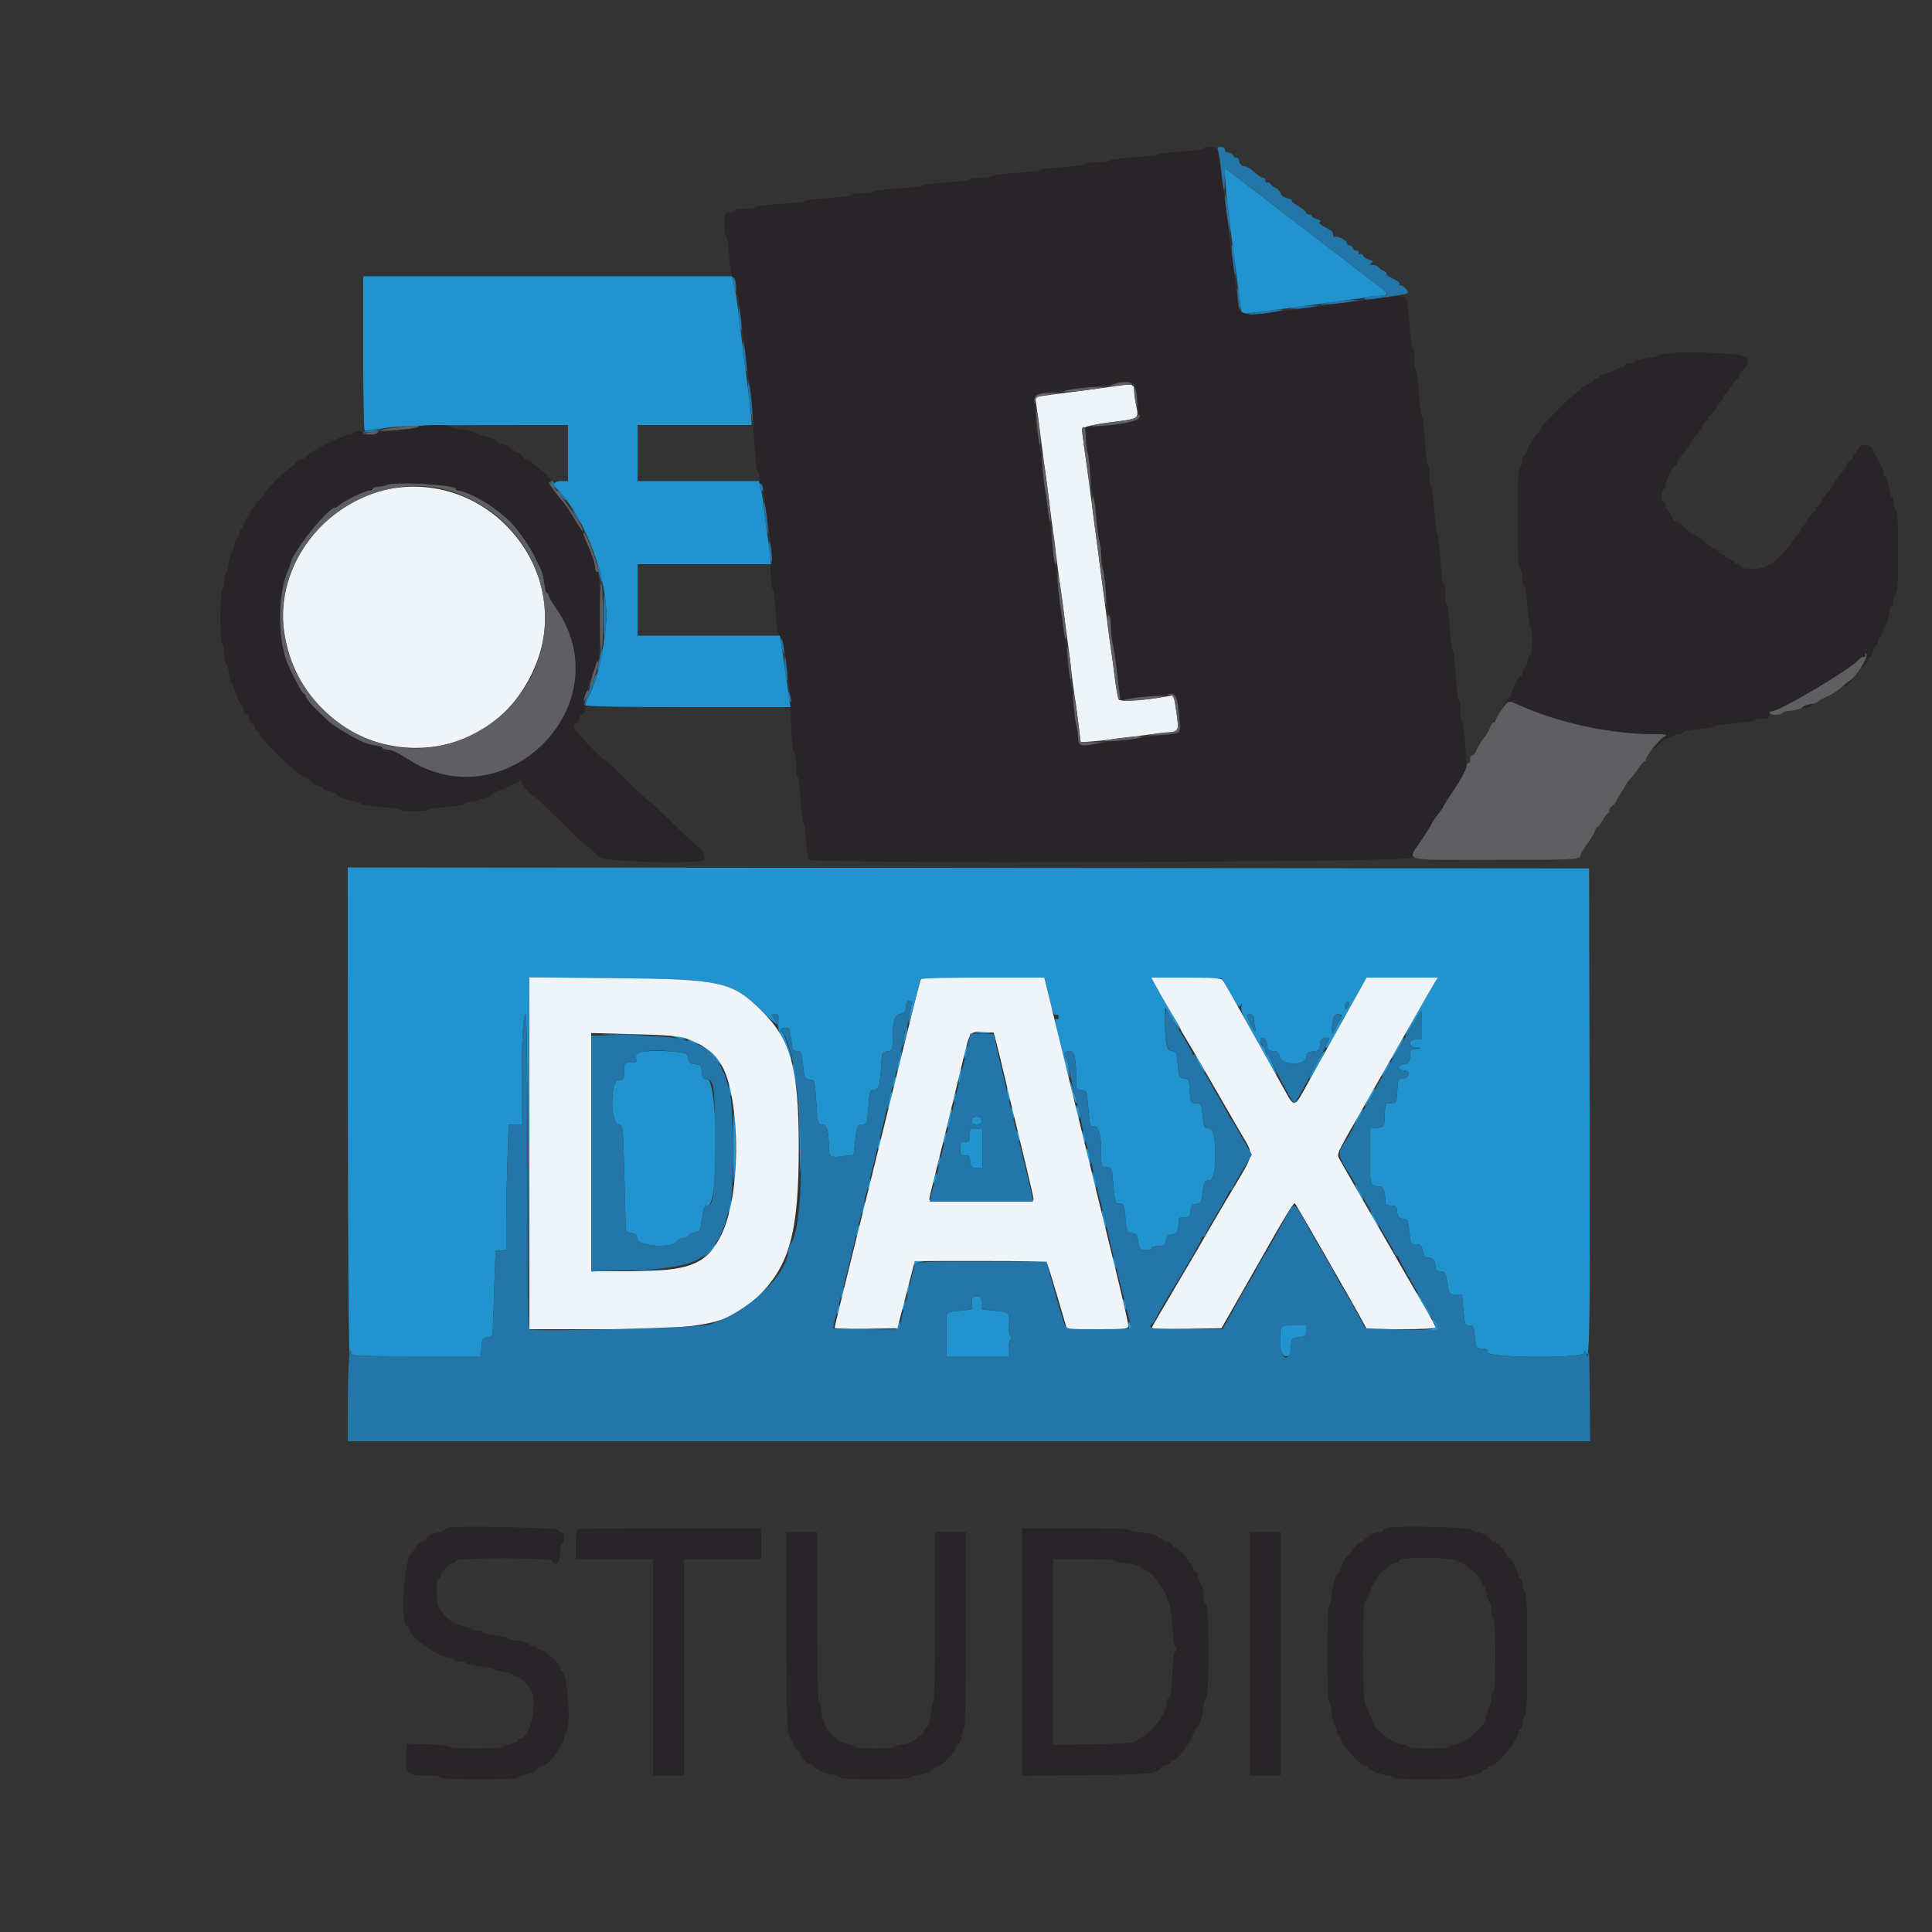 <svg id="svg" version="1.1" xmlns="http://www.w3.org/2000/svg" xmlns:xlink="http://www.w3.org/1999/xlink" width="400" height="400" viewBox="0, 0, 400,400"><rect x="0" y="0" width="400" height="400" fill="#333333" stroke="none"/><g id="svgg"><path id="path0" d="M253.726 37.868 C 253.930 40.847,254.335 44.265,255.828 55.600 C 256.190 58.350,256.602 61.590,256.743 62.800 C 256.962 64.677,257.117 64.991,257.800 64.940 C 259.124 64.839,268.395 63.601,278.400 62.188 C 280.930 61.830,283.945 61.445,285.100 61.332 C 287.672 61.080,287.685 60.939,285.300 59.128 C 284.255 58.334,281.600 56.294,279.400 54.593 C 277.200 52.892,274.140 50.545,272.600 49.378 C 271.060 48.210,268.330 46.118,266.532 44.727 C 264.735 43.337,261.071 40.520,258.389 38.468 L 253.512 34.736 253.726 37.868 M75.200 73.200 C 75.200 82.000,75.335 89.194,75.500 89.187 C 75.665 89.180,77.600 88.914,79.800 88.595 C 82.786 88.163,88.085 88.014,100.700 88.008 L 117.600 88.000 117.600 93.800 L 117.600 99.600 116.200 99.600 C 114.708 99.600,114.348 100.290,115.328 101.271 C 121.250 107.203,126.136 120.558,125.472 129.000 C 124.992 135.093,123.597 140.906,121.756 144.480 C 121.450 145.074,121.200 145.749,121.200 145.980 C 121.200 146.268,127.875 146.400,142.435 146.400 L 163.670 146.400 163.418 144.700 C 163.280 143.765,163.000 141.830,162.797 140.400 C 162.594 138.970,162.216 136.405,161.957 134.700 L 161.487 131.600 146.743 131.600 L 132.000 131.600 132.000 124.200 L 132.000 116.800 145.803 116.800 L 159.607 116.800 159.373 114.500 C 159.245 113.235,158.983 111.300,158.792 110.200 C 158.601 109.100,158.338 107.030,158.207 105.600 C 158.077 104.170,157.774 102.235,157.533 101.300 L 157.096 99.600 144.548 99.600 L 132.000 99.600 132.000 93.800 L 132.000 88.000 143.800 88.000 L 155.600 88.000 155.592 87.100 C 155.584 86.254,155.187 82.955,153.776 72.000 C 153.450 69.470,153.022 66.050,152.826 64.400 C 152.630 62.750,152.364 60.905,152.235 60.300 C 152.106 59.695,151.907 58.750,151.792 58.200 L 151.585 57.200 113.392 57.200 L 75.200 57.200 75.200 73.200 M72.028 230.299 C 72.044 258.954,72.206 280.652,72.400 280.200 C 72.694 279.516,72.748 279.501,72.772 280.100 C 72.798 280.752,73.714 280.800,86.178 280.800 L 99.556 280.800 99.678 278.900 C 99.790 277.160,99.893 276.989,100.900 276.873 C 101.917 276.756,102.004 276.606,102.049 274.873 C 102.076 273.843,102.211 269.850,102.349 266.000 L 102.600 259.000 103.700 258.873 L 104.800 258.747 104.801 253.273 C 104.802 250.263,104.920 244.425,105.064 240.300 L 105.326 232.800 106.663 232.800 L 108.000 232.800 108.000 224.460 C 108.000 215.417,108.321 210.000,108.856 210.000 C 109.043 210.000,109.242 224.715,109.300 242.700 L 109.405 275.400 109.502 238.871 L 109.600 202.341 127.300 202.512 C 149.459 202.726,151.546 203.200,157.900 209.455 C 160.731 212.241,161.436 212.685,160.177 210.889 C 159.591 210.052,159.606 210.000,160.421 210.000 C 161.187 210.000,161.267 210.175,161.113 211.498 C 160.987 212.575,161.240 213.614,162.014 215.198 C 162.606 216.409,163.214 217.916,163.365 218.547 C 163.516 219.178,163.736 219.597,163.854 219.479 C 164.127 219.206,162.401 214.048,161.942 213.764 C 161.267 213.347,161.618 212.800,162.561 212.800 C 163.437 212.800,163.546 213.010,163.800 215.200 C 164.051 217.367,164.169 217.600,165.010 217.600 C 165.849 217.600,165.968 217.831,166.196 219.900 C 166.335 221.165,166.485 222.470,166.528 222.800 C 166.571 223.130,167.079 223.455,167.657 223.522 C 168.703 223.644,168.708 223.662,168.993 228.222 C 169.268 232.631,169.312 232.800,170.187 232.800 C 171.181 232.800,171.587 234.146,171.596 237.476 C 171.601 239.549,171.873 239.723,174.573 239.386 L 176.731 239.116 176.994 236.658 C 177.366 233.188,177.525 232.800,178.575 232.800 C 179.448 232.800,179.512 232.610,179.778 229.200 C 180.047 225.766,180.104 225.600,181.001 225.600 C 181.996 225.600,182.229 224.669,182.503 219.600 C 182.591 217.962,182.699 217.789,183.700 217.673 C 184.729 217.555,184.800 217.424,184.800 215.629 C 184.800 211.534,185.202 210.055,186.351 209.922 C 187.211 209.822,187.423 209.566,187.525 208.500 C 187.607 207.648,187.864 207.200,188.269 207.200 C 188.707 207.200,188.824 207.462,188.671 208.100 C 188.303 209.630,187.986 212.227,188.230 211.710 C 188.356 211.440,188.943 209.280,189.533 206.910 L 190.606 202.600 203.439 202.495 L 216.271 202.389 217.173 206.368 C 217.859 209.392,218.210 210.294,218.638 210.130 C 218.982 209.998,219.200 210.173,219.200 210.581 C 219.200 210.947,219.020 211.136,218.800 211.000 C 218.251 210.661,218.245 210.621,219.633 216.540 C 221.175 223.121,221.674 224.588,221.354 221.600 C 221.225 220.390,220.957 219.229,220.759 219.020 C 220.095 218.317,220.392 217.600,221.348 217.600 C 222.446 217.600,222.788 218.893,222.796 223.073 C 222.800 225.473,222.833 225.551,223.900 225.673 C 224.800 225.777,225.018 226.018,225.100 227.000 C 225.617 233.187,225.620 233.200,226.576 233.200 C 227.576 233.200,227.989 235.023,227.997 239.473 C 228.000 241.437,228.058 241.554,229.100 241.673 C 230.000 241.777,230.218 242.018,230.300 243.000 C 230.819 249.215,230.816 249.200,231.798 249.200 C 232.668 249.200,232.751 249.404,233.011 252.178 C 233.276 255.012,233.340 255.161,234.341 255.278 C 235.034 255.358,235.434 255.673,235.512 256.200 C 235.869 258.598,236.001 258.800,237.208 258.800 C 237.863 258.800,238.400 258.620,238.400 258.400 C 238.400 258.180,239.016 258.000,239.768 258.000 C 240.963 258.000,241.170 257.848,241.400 256.800 C 241.600 255.888,241.886 255.600,242.589 255.600 C 243.611 255.600,244.000 254.930,244.000 253.167 C 244.000 252.143,244.143 252.000,245.175 252.000 C 246.208 252.000,246.364 251.843,246.475 250.700 C 246.578 249.629,246.787 249.378,247.663 249.277 C 248.645 249.163,248.748 248.970,249.003 246.777 C 249.249 244.655,249.376 244.400,250.185 244.400 C 251.163 244.400,251.600 242.733,251.600 239.000 C 251.600 235.256,251.164 233.600,250.177 233.600 C 249.348 233.600,249.238 233.360,248.985 231.000 C 248.715 228.477,248.673 228.400,247.572 228.400 C 246.460 228.400,246.436 228.351,246.319 225.900 C 246.206 223.534,246.143 223.393,245.150 223.278 C 244.159 223.163,244.083 222.998,243.825 220.378 C 243.574 217.824,243.477 217.600,242.630 217.600 C 241.567 217.600,241.192 215.921,241.211 211.244 L 241.221 208.600 242.656 210.921 C 243.445 212.198,244.170 213.163,244.268 213.065 C 244.365 212.968,243.729 211.717,242.853 210.287 C 241.977 208.856,240.605 206.492,239.804 205.034 L 238.346 202.382 245.673 202.491 L 253.000 202.600 254.777 205.749 C 256.245 208.350,256.612 208.768,256.884 208.149 C 257.134 207.579,257.166 207.645,257.017 208.425 C 256.882 209.139,257.292 210.255,258.367 212.094 C 259.216 213.547,260.843 216.461,261.983 218.568 C 263.927 222.164,264.864 223.535,263.986 221.500 C 263.772 221.005,263.401 220.105,263.160 219.500 C 262.919 218.895,262.559 218.400,262.361 218.400 C 262.162 218.400,262.000 218.055,262.000 217.633 C 262.000 217.212,261.844 216.807,261.653 216.733 C 260.864 216.430,260.689 214.720,261.461 214.867 C 261.964 214.962,262.240 215.420,262.325 216.303 C 262.434 217.428,262.600 217.600,263.575 217.600 C 264.505 217.600,264.742 217.808,264.940 218.800 C 265.301 220.606,270.267 220.695,270.473 218.900 C 270.578 217.988,270.818 217.779,271.876 217.676 C 272.988 217.569,273.169 217.388,273.276 216.276 C 273.371 215.304,273.614 214.970,274.300 214.872 C 275.315 214.728,275.385 214.907,274.768 216.061 C 274.530 216.505,274.418 216.952,274.520 217.054 C 274.622 217.155,275.331 216.105,276.097 214.719 C 277.695 211.825,278.305 210.727,280.994 205.900 L 282.943 202.400 290.304 202.400 L 297.665 202.400 296.892 203.700 C 293.093 210.089,290.700 214.400,290.951 214.400 C 291.067 214.400,291.819 213.275,292.622 211.900 C 293.425 210.525,294.153 209.325,294.241 209.233 C 294.328 209.142,294.400 210.447,294.400 212.133 L 294.400 215.200 293.200 215.200 C 291.558 215.200,291.473 216.667,293.100 216.913 L 294.200 217.080 293.124 217.140 C 292.183 217.193,292.033 217.387,291.924 218.700 C 291.816 220.002,291.655 220.217,290.700 220.327 C 289.299 220.488,289.212 221.600,290.600 221.600 C 292.079 221.600,291.989 223.102,290.500 223.273 C 289.446 223.395,289.395 223.504,289.281 225.900 C 289.163 228.375,289.150 228.400,287.981 228.400 C 286.719 228.400,286.774 228.239,286.614 232.400 C 286.581 233.257,286.362 233.418,285.088 233.524 L 283.600 233.648 283.600 238.991 C 283.600 245.192,283.699 245.600,285.196 245.600 C 286.379 245.600,286.784 246.335,286.795 248.500 C 286.799 249.449,286.961 249.600,287.975 249.600 C 289.008 249.600,289.164 249.757,289.275 250.900 C 289.378 251.968,289.588 252.222,290.456 252.322 C 291.441 252.436,291.530 252.617,291.788 255.022 C 292.055 257.515,292.101 257.600,293.187 257.600 C 294.155 257.600,294.347 257.795,294.574 259.000 C 294.785 260.128,295.019 260.400,295.775 260.400 C 296.734 260.400,297.200 261.065,297.200 262.433 C 297.200 262.979,297.480 263.200,298.173 263.200 C 299.211 263.200,299.371 263.505,299.806 266.300 C 300.055 267.901,300.147 268.000,301.384 268.000 L 302.697 268.000 302.976 271.200 C 303.237 274.192,303.315 274.400,304.176 274.400 C 305.004 274.400,305.124 274.640,305.368 276.800 C 305.632 279.130,305.674 279.200,306.820 279.200 C 307.733 279.200,308.000 279.381,308.000 280.000 C 308.000 281.168,327.981 281.268,328.028 280.100 C 328.052 279.505,328.105 279.521,328.379 280.200 C 329.130 282.061,329.227 275.269,329.116 228.600 L 329.000 179.800 200.500 179.699 L 72.000 179.599 72.028 230.299 M279.093 208.422 C 278.823 208.854,278.540 209.020,278.464 208.791 C 278.241 208.122,278.757 207.127,279.189 207.393 C 279.440 207.548,279.405 207.924,279.093 208.422 M259.605 210.900 C 259.608 211.395,259.723 212.250,259.860 212.800 C 260.215 214.226,259.429 213.376,258.658 211.500 C 258.069 210.069,258.077 210.000,258.820 210.000 C 259.361 210.000,259.602 210.276,259.605 210.900 M277.717 210.700 C 277.575 211.085,277.352 211.490,277.221 211.600 C 277.091 211.710,276.756 212.318,276.477 212.952 C 275.786 214.521,275.546 214.104,275.853 211.865 C 276.074 210.251,276.234 210.000,277.042 210.000 C 277.762 210.000,277.916 210.160,277.717 210.700 M187.478 213.200 C 187.359 213.530,187.168 214.520,187.053 215.400 L 186.843 217.000 187.423 215.206 C 187.946 213.589,187.996 211.756,187.478 213.200 M202.307 213.890 C 203.026 213.979,204.106 213.977,204.707 213.886 C 205.308 213.795,204.720 213.722,203.400 213.724 C 202.080 213.726,201.588 213.801,202.307 213.890 M125.720 214.298 C 127.655 214.372,130.715 214.371,132.520 214.297 C 134.324 214.223,132.740 214.163,129.000 214.164 C 125.260 214.164,123.784 214.225,125.720 214.298 M139.800 214.800 C 140.240 214.989,140.960 215.144,141.400 215.144 L 142.200 215.144 141.400 214.800 C 140.960 214.611,140.240 214.456,139.800 214.456 L 139.000 214.456 139.800 214.800 M289.770 216.063 C 289.391 216.798,288.817 217.805,288.495 218.300 C 288.172 218.795,288.003 219.200,288.120 219.200 C 288.459 219.200,290.866 215.133,290.653 214.919 C 290.546 214.813,290.149 215.327,289.770 216.063 M142.400 215.334 C 142.400 215.437,142.981 215.724,143.691 215.972 C 144.401 216.219,144.806 216.257,144.591 216.056 C 144.135 215.629,142.400 215.058,142.400 215.334 M145.882 217.002 C 146.354 217.333,147.385 218.356,148.171 219.274 C 148.957 220.193,149.600 220.814,149.600 220.655 C 149.600 220.175,145.923 216.400,145.456 216.400 C 145.217 216.400,145.409 216.671,145.882 217.002 M199.800 217.600 C 199.648 218.291,199.607 218.941,199.709 219.042 C 199.811 219.144,200.009 218.653,200.150 217.950 C 200.483 216.283,200.160 215.960,199.800 217.600 M131.745 218.200 C 131.618 218.530,131.618 219.070,131.745 219.400 C 131.922 219.862,131.656 220.000,130.587 220.000 C 129.210 220.000,129.200 220.013,129.200 221.800 C 129.200 223.496,129.137 223.600,128.100 223.603 C 126.276 223.608,126.304 232.616,128.129 232.876 C 128.989 232.998,129.003 233.126,129.245 242.800 C 129.380 248.190,129.515 253.173,129.545 253.873 C 129.591 254.949,129.771 255.167,130.700 255.273 C 131.549 255.371,131.828 255.639,131.922 256.449 C 132.111 258.082,139.556 258.533,140.165 256.948 C 140.280 256.646,140.811 256.400,141.345 256.400 C 141.878 256.400,142.413 256.143,142.534 255.829 C 142.654 255.515,143.258 255.200,143.876 255.129 C 144.944 255.006,145.017 254.864,145.347 252.300 C 145.658 249.875,145.785 249.600,146.588 249.600 C 148.814 249.600,148.676 223.780,146.449 223.522 C 145.556 223.418,145.382 223.181,145.277 221.924 C 145.166 220.587,145.034 220.436,143.877 220.324 C 142.836 220.223,142.578 220.007,142.478 219.151 C 142.372 218.234,142.127 218.071,140.523 217.851 C 136.892 217.354,131.995 217.548,131.745 218.200 M186.031 219.631 C 185.785 220.778,185.660 221.793,185.753 221.886 C 185.846 221.979,186.123 221.117,186.369 219.969 C 186.615 218.822,186.740 217.807,186.647 217.714 C 186.554 217.621,186.277 218.483,186.031 219.631 M273.503 218.500 C 272.619 219.850,270.656 223.860,271.104 223.400 C 271.638 222.851,274.514 217.600,274.280 217.600 C 274.177 217.600,273.827 218.005,273.503 218.500 M247.600 218.986 C 247.600 219.405,249.206 222.000,249.465 222.000 C 249.575 222.000,249.259 221.325,248.763 220.500 C 247.658 218.662,247.600 218.587,247.600 218.986 M286.846 221.204 C 286.352 222.082,286.036 222.800,286.142 222.800 C 286.449 222.800,288.110 219.977,287.917 219.783 C 287.821 219.687,287.339 220.327,286.846 221.204 M164.237 221.400 C 164.765 224.733,165.170 225.900,164.932 223.400 C 164.806 222.080,164.541 220.730,164.343 220.400 C 164.114 220.018,164.076 220.382,164.237 221.400 M198.578 222.578 C 198.427 223.381,198.394 224.127,198.504 224.237 C 198.614 224.347,198.827 223.781,198.978 222.978 C 199.128 222.175,199.162 221.428,199.052 221.318 C 198.942 221.208,198.728 221.775,198.578 222.578 M185.073 223.353 C 184.923 223.745,184.811 224.366,184.825 224.733 C 184.842 225.175,184.981 225.074,185.237 224.434 C 185.449 223.903,185.561 223.282,185.485 223.054 C 185.409 222.827,185.224 222.961,185.073 223.353 M221.641 224.080 C 221.532 224.828,222.511 228.400,222.825 228.400 C 223.035 228.400,223.036 228.027,222.828 227.500 C 222.633 227.005,222.295 225.970,222.078 225.200 C 221.860 224.430,221.663 223.926,221.641 224.080 M150.868 225.000 C 150.862 225.440,151.011 226.160,151.200 226.600 C 151.638 227.619,151.638 226.568,151.200 225.200 C 150.943 224.396,150.877 224.357,150.868 225.000 M208.446 226.000 C 208.427 226.550,208.587 227.270,208.800 227.600 C 209.294 228.364,209.294 227.542,208.800 226.000 L 208.480 225.000 208.446 226.000 M283.440 227.198 C 282.840 228.299,282.434 229.200,282.537 229.200 C 282.833 229.200,284.889 225.556,284.700 225.367 C 284.606 225.273,284.039 226.097,283.440 227.198 M184.257 226.700 C 184.148 227.085,183.955 228.030,183.828 228.800 C 183.538 230.549,184.160 229.221,184.530 227.300 C 184.793 225.934,184.595 225.499,184.257 226.700 M197.646 226.467 C 197.621 226.834,197.496 227.464,197.370 227.867 C 197.152 228.562,197.163 228.563,197.597 227.887 C 197.848 227.496,197.973 226.866,197.873 226.487 C 197.711 225.868,197.688 225.866,197.646 226.467 M165.510 234.800 C 165.671 244.718,165.877 245.901,165.893 237.000 C 165.900 233.040,165.789 229.260,165.647 228.600 C 165.505 227.940,165.443 230.730,165.510 234.800 M151.765 237.400 C 151.764 242.364,151.891 245.503,152.058 244.600 C 152.430 242.590,152.423 233.266,152.049 230.600 C 151.889 229.458,151.767 232.376,151.765 237.400 M222.846 229.400 C 222.915 231.031,223.515 232.387,223.554 231.000 C 223.573 230.340,223.413 229.530,223.200 229.200 C 222.881 228.706,222.818 228.741,222.846 229.400 M209.444 230.200 C 209.773 231.671,210.002 231.990,209.994 230.967 C 209.991 230.545,209.805 229.930,209.582 229.600 C 209.285 229.162,209.248 229.324,209.444 230.200 M196.602 230.900 C 196.458 231.615,196.243 232.560,196.125 233.000 C 195.983 233.528,196.044 233.664,196.304 233.400 C 196.702 232.996,197.357 229.600,197.037 229.600 C 196.941 229.600,196.746 230.185,196.602 230.900 M281.253 231.000 C 280.799 231.770,280.568 232.400,280.739 232.400 C 280.911 232.400,281.352 231.770,281.719 231.000 C 282.087 230.230,282.318 229.600,282.233 229.600 C 282.148 229.600,281.707 230.230,281.253 231.000 M201.200 232.000 C 201.200 232.587,201.467 232.800,202.200 232.800 C 202.933 232.800,203.200 232.587,203.200 232.000 C 203.200 231.413,202.933 231.200,202.200 231.200 C 201.467 231.200,201.200 231.413,201.200 232.000 M200.800 234.975 C 200.800 236.228,200.680 236.400,199.800 236.400 C 198.924 236.400,198.800 236.573,198.800 237.800 C 198.800 239.017,198.927 239.200,199.775 239.200 C 200.582 239.200,200.771 239.423,200.875 240.500 C 200.986 241.650,201.139 241.800,202.200 241.800 L 203.400 241.800 203.400 237.800 L 203.400 233.800 202.100 233.675 C 200.853 233.554,200.800 233.608,200.800 234.975 M210.456 234.400 C 210.456 234.730,210.611 235.360,210.800 235.800 C 211.017 236.304,211.144 236.378,211.144 236.000 C 211.144 235.670,210.989 235.040,210.800 234.600 C 210.583 234.096,210.456 234.022,210.456 234.400 M224.068 234.400 C 224.088 235.439,224.718 237.146,224.732 236.200 C 224.738 235.760,224.589 235.040,224.400 234.600 C 224.189 234.110,224.061 234.032,224.068 234.400 M195.429 235.429 C 195.281 236.015,195.251 236.584,195.361 236.694 C 195.471 236.804,195.681 236.415,195.829 235.829 C 195.976 235.242,196.006 234.673,195.896 234.563 C 195.786 234.453,195.576 234.842,195.429 235.429 M181.829 236.629 C 181.681 237.215,181.638 237.772,181.732 237.866 C 181.827 237.960,182.024 237.558,182.171 236.971 C 182.319 236.385,182.362 235.828,182.268 235.734 C 182.173 235.640,181.976 236.042,181.829 236.629 M225.053 238.813 C 225.498 241.117,226.032 242.013,225.760 240.000 C 225.627 239.010,225.353 238.026,225.151 237.813 C 224.928 237.576,224.890 237.967,225.053 238.813 M194.446 239.667 C 194.421 240.034,194.296 240.664,194.170 241.067 C 193.952 241.762,193.963 241.763,194.397 241.087 C 194.648 240.696,194.773 240.066,194.673 239.687 C 194.511 239.068,194.488 239.066,194.446 239.667 M226.234 243.600 C 226.647 245.746,227.234 246.907,226.942 245.000 C 226.808 244.120,226.533 243.130,226.331 242.800 C 226.093 242.409,226.059 242.687,226.234 243.600 M193.429 243.829 C 193.281 244.415,193.238 244.972,193.332 245.066 C 193.427 245.160,193.624 244.758,193.771 244.171 C 193.919 243.585,193.962 243.028,193.868 242.934 C 193.773 242.840,193.576 243.242,193.429 243.829 M179.849 244.615 C 179.712 244.973,179.615 245.566,179.634 245.933 C 179.653 246.300,179.827 246.069,180.021 245.420 C 180.398 244.158,180.265 243.533,179.849 244.615 M281.220 246.839 C 281.680 247.740,282.141 248.393,282.244 248.289 C 282.438 248.095,280.853 245.200,280.552 245.200 C 280.460 245.200,280.760 245.937,281.220 246.839 M151.056 249.284 C 150.921 249.788,150.827 250.560,150.846 251.000 C 150.865 251.440,151.045 251.098,151.246 250.240 C 151.636 248.578,151.470 247.740,151.056 249.284 M178.629 249.829 C 178.481 250.415,178.438 250.972,178.532 251.066 C 178.627 251.160,178.824 250.758,178.971 250.171 C 179.119 249.585,179.162 249.028,179.068 248.934 C 178.973 248.840,178.776 249.242,178.629 249.829 M228.249 251.800 C 228.642 254.173,229.217 255.352,228.932 253.200 C 228.800 252.210,228.533 251.130,228.338 250.800 C 228.118 250.427,228.084 250.805,228.249 251.800 M284.420 252.439 C 284.880 253.340,285.341 253.993,285.444 253.889 C 285.638 253.695,284.053 250.800,283.752 250.800 C 283.660 250.800,283.960 251.537,284.420 252.439 M177.429 254.629 C 177.281 255.215,177.238 255.772,177.332 255.866 C 177.427 255.960,177.624 255.558,177.771 254.971 C 177.919 254.385,177.962 253.828,177.868 253.734 C 177.773 253.640,177.576 254.042,177.429 254.629 M146.621 259.129 L 145.443 260.600 146.921 259.222 C 148.449 257.797,148.610 257.580,148.100 257.629 C 147.935 257.645,147.270 258.320,146.621 259.129 M230.468 260.600 C 230.462 261.040,230.611 261.760,230.800 262.200 C 231.238 263.219,231.238 262.168,230.800 260.800 C 230.543 259.996,230.477 259.957,230.468 260.600 M189.467 261.067 C 189.320 261.213,189.203 261.528,189.206 261.767 C 189.210 262.044,189.320 262.030,189.513 261.728 C 189.678 261.468,190.620 261.184,191.607 261.097 L 193.400 260.940 191.567 260.870 C 190.558 260.831,189.613 260.920,189.467 261.067 M212.707 261.090 C 213.426 261.179,214.506 261.177,215.107 261.086 C 215.708 260.995,215.120 260.922,213.800 260.924 C 212.480 260.926,211.988 261.001,212.707 261.090 M131.717 263.097 C 133.211 263.174,135.551 263.174,136.917 263.096 C 138.282 263.018,137.060 262.955,134.200 262.955 C 131.340 262.956,130.222 263.020,131.717 263.097 M188.046 266.067 C 188.021 266.434,187.896 267.064,187.770 267.467 C 187.552 268.162,187.563 268.163,187.997 267.487 C 188.248 267.096,188.373 266.466,188.273 266.087 C 188.111 265.468,188.088 265.466,188.046 266.067 M157.600 267.800 C 156.628 268.790,155.923 269.600,156.033 269.600 C 156.143 269.600,157.028 268.790,158.000 267.800 C 158.972 266.810,159.677 266.000,159.567 266.000 C 159.457 266.000,158.572 266.810,157.600 267.800 M174.229 267.429 C 174.081 268.015,174.038 268.572,174.132 268.666 C 174.227 268.760,174.424 268.358,174.571 267.771 C 174.719 267.185,174.762 266.628,174.668 266.534 C 174.573 266.440,174.376 266.842,174.229 267.429 M293.925 268.900 C 294.360 269.615,295.094 270.830,295.556 271.600 C 296.019 272.370,296.398 272.844,296.399 272.652 C 296.400 272.208,293.610 267.600,293.338 267.600 C 293.226 267.600,293.490 268.185,293.925 268.900 M201.200 269.753 L 201.200 271.107 198.600 271.385 C 196.128 271.650,195.999 271.716,195.972 272.732 C 195.914 274.925,195.908 277.056,195.953 278.900 L 196.000 280.800 202.400 280.800 L 208.800 280.800 208.800 279.224 C 208.800 278.357,208.989 277.531,209.219 277.388 C 209.511 277.208,209.508 276.972,209.211 276.614 C 208.976 276.330,208.820 275.581,208.865 274.949 C 209.094 271.713,209.063 271.674,206.000 271.373 L 203.200 271.097 203.200 269.748 C 203.200 268.577,203.069 268.400,202.200 268.400 C 201.330 268.400,201.200 268.576,201.200 269.753 M232.644 269.800 C 232.973 271.271,233.202 271.590,233.194 270.567 C 233.191 270.145,233.005 269.530,232.782 269.200 C 232.485 268.762,232.448 268.924,232.644 269.800 M187.049 269.815 C 186.912 270.173,186.815 270.766,186.834 271.133 C 186.853 271.500,187.027 271.269,187.221 270.620 C 187.598 269.358,187.465 268.733,187.049 269.815 M173.449 270.615 C 173.312 270.973,173.215 271.566,173.234 271.933 C 173.253 272.300,173.427 272.069,173.621 271.420 C 173.998 270.158,173.865 269.533,173.449 270.615 M296.720 273.680 C 297.634 274.594,297.244 275.198,295.700 275.264 L 294.200 275.328 295.538 275.492 C 297.597 275.745,298.088 275.430,297.533 274.213 C 297.279 273.656,296.884 273.200,296.656 273.200 C 296.404 273.200,296.429 273.389,296.720 273.680 M185.753 274.570 C 185.392 275.349,185.412 275.494,185.853 275.324 C 186.154 275.209,186.400 274.774,186.400 274.357 C 186.400 273.370,186.293 273.405,185.753 274.570 M233.606 274.300 C 233.603 274.795,233.780 275.200,234.000 275.200 C 234.501 275.200,234.501 274.776,234.000 274.000 C 233.686 273.515,233.611 273.572,233.606 274.300 M265.136 275.500 C 264.733 278.362,265.230 280.800,266.217 280.800 C 267.054 280.800,267.169 280.593,267.278 278.900 C 267.399 277.018,267.414 276.999,268.900 276.876 C 270.265 276.763,270.400 276.646,270.400 275.576 L 270.400 274.400 267.845 274.400 C 265.363 274.400,265.286 274.431,265.136 275.500 " stroke="none" fill="#2194d0" fill-rule="evenodd"></path><path id="path1" d="M231.600 79.856 C 230.011 80.089,225.435 80.702,219.656 81.456 L 214.312 82.153 214.583 83.977 C 214.733 84.979,215.121 87.870,215.447 90.400 C 216.103 95.498,216.493 98.472,217.363 105.000 C 217.686 107.420,218.138 110.930,218.368 112.800 C 218.598 114.670,218.965 117.460,219.183 119.000 C 219.402 120.540,219.860 123.960,220.201 126.600 C 220.542 129.240,220.991 132.570,221.199 134.000 C 221.407 135.430,221.684 137.680,221.814 139.000 C 221.945 140.320,222.204 142.300,222.390 143.400 C 222.576 144.500,222.957 147.267,223.235 149.548 L 223.742 153.696 226.571 153.468 C 228.127 153.343,231.380 152.962,233.800 152.622 C 236.220 152.282,239.421 151.886,240.913 151.743 C 244.234 151.423,244.139 151.581,243.551 147.376 L 243.069 143.928 241.834 144.149 C 237.195 144.980,231.927 145.329,231.616 144.826 C 231.436 144.535,231.080 142.565,230.825 140.449 C 230.570 138.332,230.198 135.520,229.999 134.200 C 229.801 132.880,229.349 129.550,228.995 126.800 C 228.641 124.050,228.090 119.820,227.769 117.400 C 227.449 114.980,227.012 111.650,226.798 110.000 C 225.777 102.118,225.101 97.056,224.575 93.349 C 224.259 91.120,224.000 89.108,224.000 88.877 C 224.000 88.404,226.589 87.837,231.582 87.217 C 235.701 86.705,235.799 86.619,235.241 84.019 C 234.999 82.887,234.800 81.429,234.800 80.780 C 234.800 79.536,234.456 79.436,231.600 79.856 M81.800 101.037 C 67.635 103.062,56.770 117.097,58.814 130.727 C 63.068 159.084,100.549 163.874,111.020 137.400 C 118.483 118.530,102.095 98.136,81.800 101.037 M109.600 238.771 L 109.600 275.200 124.956 275.200 C 147.010 275.200,151.644 274.101,157.957 267.375 C 163.606 261.355,165.361 254.361,165.375 237.800 C 165.390 221.338,163.801 215.373,157.809 209.400 C 151.605 203.216,149.435 202.726,127.300 202.512 L 109.600 202.341 109.600 238.771 M190.670 202.700 C 190.573 202.865,189.672 206.330,188.669 210.400 C 184.778 226.183,179.098 249.170,176.019 261.600 C 174.247 268.750,172.798 274.739,172.799 274.910 C 172.800 275.080,175.725 275.170,179.300 275.110 L 185.800 275.000 186.473 272.400 C 186.843 270.970,187.653 267.840,188.273 265.444 L 189.400 261.087 202.934 261.075 C 212.600 261.065,216.547 261.191,216.747 261.515 C 216.902 261.764,217.900 264.946,218.965 268.584 L 220.903 275.200 227.251 275.200 C 233.354 275.200,233.600 275.169,233.600 274.392 C 233.600 273.948,232.332 268.413,230.782 262.092 C 226.469 244.507,221.982 226.127,217.944 209.500 L 216.219 202.400 203.533 202.400 C 196.556 202.400,190.768 202.535,190.670 202.700 M239.809 205.043 C 240.607 206.496,241.967 208.839,242.830 210.250 C 243.694 211.660,244.400 212.904,244.400 213.015 C 244.400 213.125,244.822 213.887,245.337 214.708 C 246.210 216.098,250.716 223.853,256.663 234.200 C 259.785 239.634,260.045 238.095,254.400 247.600 C 251.760 252.045,249.600 255.731,249.600 255.792 C 249.600 255.853,247.080 260.157,244.000 265.358 C 240.920 270.558,238.400 274.904,238.400 275.015 C 238.400 275.127,241.661 275.169,245.646 275.109 L 252.892 275.000 256.089 269.400 C 257.847 266.320,259.852 262.800,260.543 261.577 C 266.078 251.790,267.840 248.891,268.099 249.145 C 268.387 249.427,280.566 270.662,282.191 273.714 L 282.982 275.200 290.091 275.200 C 294.414 275.200,297.200 275.048,297.200 274.812 C 297.200 274.599,296.321 272.934,295.246 271.112 C 294.172 269.291,292.934 267.158,292.495 266.374 C 292.056 265.590,290.296 262.530,288.583 259.574 C 283.472 250.755,277.906 241.065,277.367 240.050 C 276.729 238.847,276.552 239.249,281.589 230.452 C 283.935 226.353,288.258 218.770,291.194 213.600 C 294.131 208.430,296.794 203.795,297.113 203.300 L 297.692 202.400 290.318 202.400 L 282.943 202.400 280.994 205.900 C 279.921 207.825,278.696 210.030,278.270 210.800 C 277.844 211.570,276.287 214.360,274.809 217.000 C 273.332 219.640,271.530 222.880,270.805 224.200 C 267.877 229.531,268.078 229.483,265.803 225.400 C 265.190 224.300,263.484 221.240,262.012 218.600 C 255.812 207.476,253.483 203.371,253.104 202.900 C 252.809 202.534,250.786 202.400,245.529 202.400 L 238.357 202.400 239.809 205.043 M206.214 215.600 C 206.485 216.590,207.275 219.830,207.969 222.800 C 208.663 225.770,209.391 228.830,209.587 229.600 C 209.782 230.370,210.220 232.170,210.558 233.600 C 210.897 235.030,211.810 238.834,212.587 242.053 C 213.364 245.272,214.000 248.107,214.000 248.353 C 214.000 248.671,210.889 248.800,203.200 248.800 C 195.822 248.800,192.400 248.665,192.400 248.374 C 192.400 248.139,192.842 246.204,193.383 244.074 C 194.342 240.294,197.384 227.821,199.499 219.000 C 200.815 213.509,200.795 213.535,203.524 213.682 L 205.720 213.800 206.214 215.600 M142.000 214.985 C 148.315 217.214,150.605 220.477,151.812 228.966 C 153.164 238.474,152.151 249.804,149.444 255.453 C 146.419 261.764,142.935 263.188,130.500 263.195 L 122.400 263.200 122.400 238.538 L 122.400 213.876 131.300 214.113 C 137.916 214.288,140.662 214.512,142.000 214.985 " stroke="none" fill="#eef4f7" fill-rule="evenodd"></path><path id="path2" d="M249.200 30.749 C 249.200 30.940,247.040 31.226,244.400 31.384 C 241.760 31.541,239.600 31.811,239.600 31.984 C 239.600 32.156,237.441 32.426,234.802 32.584 C 232.163 32.741,229.902 33.034,229.778 33.235 C 229.654 33.436,228.483 33.600,227.176 33.600 C 225.869 33.600,224.800 33.760,224.800 33.956 C 224.800 34.151,222.640 34.441,220.000 34.600 C 217.360 34.759,215.200 35.029,215.200 35.200 C 215.200 35.371,213.038 35.641,210.396 35.800 C 207.754 35.959,205.493 36.249,205.373 36.444 C 205.252 36.640,204.173 36.800,202.976 36.800 C 201.779 36.800,200.800 36.957,200.800 37.149 C 200.800 37.340,198.640 37.626,196.000 37.784 C 193.360 37.941,191.200 38.213,191.200 38.387 C 191.200 38.561,188.949 38.834,186.199 38.992 C 183.448 39.151,181.097 39.443,180.975 39.640 C 180.853 39.838,179.773 40.000,178.576 40.000 C 177.379 40.000,176.400 40.157,176.400 40.349 C 176.400 40.540,174.240 40.826,171.600 40.984 C 168.960 41.141,166.800 41.413,166.800 41.587 C 166.800 41.761,164.549 42.034,161.799 42.192 C 159.048 42.351,156.697 42.643,156.575 42.840 C 156.453 43.038,155.373 43.200,154.176 43.200 C 152.979 43.200,152.000 43.380,152.000 43.600 C 152.000 43.820,151.550 44.000,151.000 44.000 C 150.044 44.000,150.000 44.107,150.000 46.400 C 150.000 47.720,150.153 48.800,150.340 48.800 C 150.527 48.800,150.799 50.627,150.946 52.860 C 151.121 55.541,151.398 57.070,151.759 57.360 C 152.060 57.602,152.419 58.610,152.556 59.600 C 153.071 63.304,154.045 70.758,154.620 75.400 C 154.947 78.040,155.311 80.464,155.428 80.787 C 155.546 81.110,155.820 84.980,156.037 89.387 C 156.254 93.794,156.605 97.460,156.816 97.533 C 157.027 97.607,157.200 98.181,157.200 98.810 C 157.200 99.438,157.356 100.049,157.546 100.167 C 157.877 100.371,158.191 101.910,158.616 105.400 C 158.723 106.280,159.106 109.151,159.466 111.780 C 159.836 114.480,159.965 116.611,159.761 116.679 C 159.322 116.824,159.538 122.000,159.983 122.000 C 160.156 122.000,160.426 124.025,160.585 126.500 C 160.774 129.458,161.066 131.217,161.437 131.633 C 162.516 132.841,163.571 140.848,163.769 149.334 C 163.854 152.984,164.079 155.439,164.354 155.714 C 164.599 155.959,164.800 157.204,164.800 158.480 C 164.800 159.756,164.957 160.800,165.149 160.800 C 165.340 160.800,165.626 162.960,165.784 165.600 C 165.941 168.240,166.208 170.400,166.376 170.400 C 166.544 170.400,166.786 172.018,166.915 173.996 C 167.043 175.973,167.260 177.773,167.397 177.996 C 167.950 178.889,292.221 178.516,292.288 177.621 C 292.321 177.193,293.259 175.491,294.374 173.839 C 295.488 172.188,296.400 170.719,296.400 170.576 C 296.400 170.432,296.914 169.659,297.542 168.858 C 298.170 168.056,298.755 167.220,298.843 167.000 C 298.930 166.780,300.056 164.996,301.345 163.035 L 303.689 159.470 303.404 154.535 C 303.248 151.821,302.958 149.600,302.760 149.600 C 302.562 149.600,302.400 148.520,302.400 147.200 C 302.400 145.880,302.238 144.800,302.040 144.800 C 301.842 144.800,301.551 142.550,301.392 139.800 C 301.234 137.050,300.961 134.800,300.787 134.800 C 300.613 134.800,300.341 132.640,300.184 130.000 C 300.026 127.360,299.740 125.200,299.549 125.200 C 299.357 125.200,299.200 124.210,299.200 123.000 C 299.200 121.790,299.042 120.800,298.848 120.800 C 298.655 120.800,298.366 118.549,298.208 115.799 C 298.049 113.048,297.775 110.708,297.599 110.599 C 297.423 110.491,297.149 108.328,296.991 105.795 C 296.833 103.261,296.545 101.090,296.352 100.970 C 296.158 100.851,296.000 99.773,296.000 98.576 C 296.000 97.379,295.842 96.400,295.648 96.400 C 295.455 96.400,295.166 94.149,295.008 91.399 C 294.849 88.648,294.575 86.308,294.399 86.199 C 294.223 86.091,293.949 83.928,293.791 81.395 C 293.633 78.861,293.345 76.690,293.152 76.570 C 292.958 76.451,292.800 75.373,292.800 74.176 C 292.800 72.979,292.643 72.000,292.451 72.000 C 292.260 72.000,291.972 69.810,291.812 67.132 C 291.614 63.813,291.343 62.086,290.960 61.703 C 290.354 61.097,290.046 61.123,277.400 62.838 C 254.671 65.920,256.649 66.108,256.042 60.800 C 255.804 58.710,255.416 55.740,255.182 54.200 C 254.947 52.660,254.695 50.770,254.622 50.000 C 254.549 49.230,254.294 47.070,254.054 45.200 C 253.815 43.330,253.348 39.640,253.016 37.000 C 252.188 30.412,252.184 30.400,250.553 30.400 C 249.809 30.400,249.200 30.557,249.200 30.749 M346.012 73.069 C 344.809 73.167,343.639 73.400,343.412 73.585 C 343.185 73.771,341.965 74.051,340.700 74.208 C 339.435 74.364,338.400 74.651,338.400 74.846 C 338.400 75.041,337.950 75.200,337.400 75.200 C 336.850 75.200,336.400 75.380,336.400 75.600 C 336.400 75.820,336.175 76.006,335.900 76.014 C 335.625 76.021,334.680 76.375,333.800 76.800 C 332.920 77.225,331.975 77.579,331.700 77.586 C 331.425 77.594,331.200 77.780,331.200 78.000 C 331.200 78.220,330.930 78.400,330.600 78.400 C 330.270 78.400,330.000 78.568,330.000 78.773 C 330.000 78.978,329.603 79.272,329.119 79.426 C 328.634 79.580,328.023 79.907,327.760 80.153 C 327.498 80.399,326.707 81.050,326.001 81.600 C 324.875 82.478,324.158 83.157,322.106 85.287 C 321.834 85.569,321.070 86.340,320.407 87.000 C 319.743 87.660,319.201 88.343,319.200 88.518 C 319.200 88.693,318.750 89.286,318.200 89.836 C 317.650 90.386,317.200 91.098,317.200 91.418 C 317.200 91.738,317.034 92.000,316.832 92.000 C 316.629 92.000,316.345 92.540,316.200 93.200 C 316.055 93.860,315.771 94.400,315.568 94.400 C 315.366 94.400,315.200 94.814,315.200 95.320 C 315.200 95.826,314.975 96.465,314.700 96.741 C 314.327 97.114,314.200 99.767,314.200 107.201 C 314.200 114.635,314.327 117.287,314.700 117.660 C 314.975 117.935,315.200 118.844,315.200 119.680 C 315.200 120.516,315.363 121.200,315.562 121.200 C 315.760 121.200,316.052 123.090,316.209 125.400 C 316.367 127.710,316.654 129.600,316.848 129.600 C 317.042 129.600,317.200 130.950,317.200 132.600 C 317.200 134.250,317.040 135.600,316.845 135.600 C 316.649 135.600,316.371 136.230,316.226 137.000 C 316.082 137.770,315.792 138.400,315.582 138.400 C 315.372 138.400,315.200 138.760,315.200 139.200 C 315.200 139.640,315.024 140.000,314.810 140.000 C 314.416 140.000,312.800 143.198,312.800 143.978 C 312.800 144.210,312.659 144.400,312.486 144.400 C 312.314 144.400,311.856 144.985,311.469 145.700 C 310.883 146.782,310.877 146.849,311.431 146.100 C 312.256 144.986,312.302 144.987,314.888 146.149 C 322.747 149.682,333.555 152.000,342.174 152.000 C 345.320 152.000,345.360 152.012,344.389 152.688 C 343.291 153.451,341.990 154.920,342.212 155.145 C 342.291 155.224,342.771 154.850,343.278 154.313 C 344.344 153.185,346.589 152.000,347.661 152.000 C 348.068 152.000,348.400 151.832,348.400 151.627 C 348.400 151.423,349.840 151.129,351.600 150.976 C 353.360 150.822,354.800 150.559,354.800 150.391 C 354.800 150.224,356.601 149.957,358.803 149.800 C 361.005 149.642,362.906 149.353,363.027 149.157 C 363.148 148.960,363.957 148.800,364.824 148.800 C 366.133 148.800,366.400 148.665,366.400 148.000 C 366.400 147.560,366.535 147.236,366.700 147.280 C 367.903 147.602,383.103 138.645,384.777 136.627 C 385.064 136.282,385.557 136.000,385.873 136.000 C 386.205 136.000,386.327 135.805,386.162 135.538 C 385.981 135.246,386.053 135.185,386.357 135.373 C 386.712 135.593,386.611 136.054,385.975 137.135 L 385.112 138.600 385.956 137.838 C 386.420 137.419,386.800 136.834,386.800 136.538 C 386.800 136.242,386.966 136.000,387.168 136.000 C 387.371 136.000,387.655 135.460,387.800 134.800 C 387.945 134.140,388.229 133.600,388.432 133.600 C 388.634 133.600,388.800 133.240,388.800 132.800 C 388.800 132.360,388.966 132.000,389.168 132.000 C 389.371 132.000,389.655 131.460,389.800 130.800 C 389.945 130.140,390.212 129.600,390.394 129.600 C 390.576 129.600,390.849 128.700,391.000 127.600 C 391.151 126.500,391.438 125.600,391.638 125.600 C 391.837 125.600,392.000 125.096,392.000 124.480 C 392.000 123.864,392.225 123.135,392.500 122.860 C 392.867 122.493,393.000 120.195,393.000 114.200 C 393.000 108.206,392.867 105.907,392.500 105.540 C 392.225 105.265,392.000 104.536,392.000 103.920 C 392.000 103.304,391.843 102.800,391.652 102.800 C 391.460 102.800,391.184 101.900,391.038 100.800 C 390.892 99.700,390.599 98.800,390.386 98.800 C 390.174 98.800,390.000 98.512,390.000 98.160 C 390.000 97.473,388.814 94.729,388.375 94.400 C 388.228 94.290,387.984 93.804,387.833 93.320 C 387.341 91.742,385.081 91.684,384.588 93.237 C 384.455 93.657,384.178 94.000,383.973 94.000 C 383.768 94.000,383.600 94.276,383.600 94.613 C 383.600 94.949,383.330 95.329,383.000 95.455 C 382.670 95.582,382.400 95.893,382.400 96.147 C 382.400 96.401,381.995 97.066,381.500 97.625 C 380.538 98.713,379.765 99.835,379.320 100.791 C 379.168 101.116,378.654 101.746,378.178 102.191 C 377.701 102.636,377.184 103.405,377.029 103.900 C 376.873 104.395,376.578 104.800,376.373 104.800 C 376.168 104.800,376.000 105.070,376.000 105.400 C 376.000 105.730,375.835 106.000,375.633 106.000 C 375.431 106.000,374.853 106.675,374.350 107.500 C 373.846 108.325,373.291 109.060,373.117 109.133 C 372.943 109.207,372.800 109.522,372.800 109.833 C 372.800 110.145,372.665 110.401,372.500 110.403 C 372.335 110.404,371.750 111.079,371.200 111.903 C 368.510 115.930,366.057 117.741,363.251 117.772 C 361.518 117.791,360.612 117.635,360.500 117.300 C 360.408 117.025,360.078 116.800,359.767 116.800 C 359.455 116.800,359.200 116.640,359.200 116.443 C 359.200 116.247,358.750 115.974,358.200 115.836 C 357.650 115.698,357.200 115.408,357.200 115.192 C 357.200 114.977,356.924 114.800,356.587 114.800 C 356.251 114.800,355.871 114.530,355.745 114.200 C 355.618 113.870,355.307 113.600,355.053 113.600 C 354.799 113.600,354.134 113.195,353.575 112.700 C 352.509 111.757,351.377 110.973,350.451 110.536 C 350.148 110.393,349.377 109.764,348.737 109.138 C 348.096 108.512,347.321 108.000,347.013 108.000 C 346.706 108.000,346.328 107.603,346.174 107.119 C 346.020 106.634,345.648 105.991,345.347 105.690 C 345.046 105.389,344.800 104.886,344.800 104.571 C 344.800 104.257,344.620 104.000,344.400 104.000 C 344.180 104.000,344.000 103.471,344.000 102.824 C 344.000 102.177,344.180 101.536,344.400 101.400 C 344.620 101.264,344.800 100.884,344.800 100.554 C 344.800 99.641,346.368 96.400,346.810 96.400 C 347.024 96.400,347.200 96.173,347.200 95.896 C 347.200 95.619,347.605 94.934,348.100 94.375 C 349.062 93.287,349.835 92.165,350.280 91.209 C 350.432 90.884,350.946 90.254,351.422 89.809 C 351.899 89.364,352.416 88.595,352.571 88.100 C 352.727 87.605,353.022 87.200,353.227 87.200 C 353.432 87.200,353.600 86.930,353.600 86.600 C 353.600 86.270,353.765 86.000,353.967 86.000 C 354.169 86.000,354.747 85.325,355.250 84.500 C 355.754 83.675,356.309 82.940,356.483 82.867 C 356.657 82.793,356.800 82.478,356.800 82.167 C 356.800 81.855,356.944 81.600,357.120 81.600 C 357.295 81.600,357.880 80.885,358.420 80.011 C 358.959 79.137,359.535 78.417,359.700 78.411 C 359.865 78.405,360.000 78.207,360.000 77.971 C 360.000 77.736,360.225 77.292,360.500 76.985 C 362.374 74.895,362.434 74.405,360.903 73.693 C 359.752 73.159,349.943 72.747,346.012 73.069 M235.251 80.776 C 235.404 81.533,235.591 83.228,235.665 84.543 L 235.800 86.934 233.600 87.436 C 232.390 87.712,229.896 88.065,228.058 88.220 L 224.715 88.502 224.956 91.151 C 225.516 97.338,226.221 102.760,226.500 103.036 C 226.665 103.200,226.804 104.158,226.808 105.167 C 226.812 106.175,227.005 108.170,227.237 109.600 C 227.824 113.227,228.314 117.023,228.899 122.469 C 229.174 125.037,229.535 127.272,229.700 127.436 C 229.865 127.599,230.000 128.594,230.000 129.647 C 230.000 130.699,230.185 132.424,230.411 133.480 C 230.636 134.536,230.991 136.930,231.199 138.800 C 231.747 143.742,232.043 145.221,232.435 144.979 C 233.135 144.546,243.001 143.641,243.338 143.978 C 243.824 144.464,244.523 151.240,244.126 151.619 C 243.947 151.790,242.090 152.112,240.000 152.334 C 237.910 152.556,233.950 153.050,231.200 153.432 C 222.348 154.660,223.521 155.684,222.234 145.600 C 221.912 143.070,221.355 138.840,220.997 136.200 C 220.638 133.560,220.181 130.140,219.981 128.600 C 219.780 127.060,219.339 123.730,219.000 121.200 C 218.661 118.670,218.120 114.530,217.799 112.000 C 217.477 109.470,217.043 106.140,216.835 104.600 C 216.626 103.060,216.260 100.180,216.021 98.200 C 215.782 96.220,215.413 93.520,215.202 92.200 C 213.545 81.829,213.579 81.675,217.647 81.202 C 226.612 80.159,230.962 79.572,231.154 79.379 C 232.064 78.469,234.984 79.465,235.251 80.776 M86.575 88.385 C 86.363 88.597,84.431 88.894,82.281 89.045 C 80.132 89.196,78.279 89.473,78.163 89.660 C 77.867 90.139,75.200 90.085,75.200 89.600 C 75.200 89.380,74.750 89.200,74.200 89.200 C 73.650 89.200,73.200 89.380,73.200 89.600 C 73.200 89.820,72.790 90.000,72.289 90.000 C 71.103 90.000,64.395 93.375,63.536 94.404 C 63.171 94.842,62.595 95.200,62.256 95.200 C 61.917 95.200,61.496 95.425,61.320 95.700 C 61.144 95.975,60.190 96.825,59.200 97.589 C 58.210 98.353,57.071 99.389,56.669 99.891 C 56.267 100.393,55.682 101.060,55.369 101.374 C 55.056 101.687,54.800 102.054,54.800 102.191 C 54.800 102.327,54.350 102.855,53.800 103.365 C 53.250 103.875,52.800 104.496,52.800 104.746 C 52.800 104.996,52.623 105.200,52.408 105.200 C 52.192 105.200,51.902 105.650,51.764 106.200 C 51.626 106.750,51.367 107.200,51.188 107.200 C 51.010 107.200,50.745 107.740,50.600 108.400 C 50.455 109.060,50.171 109.600,49.968 109.600 C 49.766 109.600,49.600 109.960,49.600 110.400 C 49.600 110.840,49.428 111.200,49.218 111.200 C 49.008 111.200,48.712 111.875,48.560 112.700 C 48.409 113.525,48.126 114.304,47.932 114.430 C 47.738 114.557,47.469 115.592,47.334 116.730 C 47.199 117.869,46.934 118.800,46.744 118.800 C 46.555 118.800,46.400 119.509,46.400 120.376 C 46.400 121.243,46.220 122.064,46.000 122.200 C 45.468 122.529,45.468 133.071,46.000 133.400 C 46.220 133.536,46.400 134.447,46.400 135.424 C 46.400 136.401,46.559 137.200,46.754 137.200 C 46.949 137.200,47.232 138.190,47.383 139.400 C 47.534 140.610,47.825 141.600,48.029 141.600 C 48.233 141.600,48.400 141.869,48.400 142.197 C 48.400 143.031,49.723 146.000,50.094 146.000 C 50.262 146.000,50.400 146.366,50.400 146.813 C 50.400 147.259,50.670 147.729,51.000 147.855 C 51.330 147.982,51.600 148.432,51.600 148.855 C 51.600 149.279,51.870 149.729,52.200 149.855 C 52.530 149.982,52.800 150.336,52.800 150.643 C 52.800 150.949,52.968 151.200,53.173 151.200 C 53.378 151.200,53.671 151.594,53.824 152.076 C 54.252 153.424,62.004 160.800,62.993 160.800 C 63.125 160.800,63.627 161.167,64.109 161.615 C 64.590 162.064,65.393 162.534,65.892 162.659 C 66.391 162.784,66.800 163.039,66.800 163.225 C 66.800 163.411,67.430 163.682,68.200 163.826 C 68.970 163.971,69.600 164.205,69.600 164.347 C 69.600 164.714,71.559 165.533,73.203 165.854 C 73.971 166.003,74.702 166.280,74.827 166.469 C 74.952 166.658,76.797 166.926,78.927 167.066 C 81.057 167.206,82.800 167.474,82.800 167.660 C 82.800 168.104,88.288 168.104,88.562 167.661 C 88.678 167.474,90.443 167.203,92.486 167.058 C 94.529 166.914,96.260 166.616,96.333 166.398 C 96.407 166.179,96.857 166.001,97.333 166.002 C 98.470 166.005,102.000 164.733,102.000 164.321 C 102.000 164.144,102.230 164.000,102.511 164.000 C 102.792 164.000,104.063 163.460,105.335 162.800 C 107.989 161.423,108.000 161.420,108.000 162.134 C 108.000 162.607,110.115 164.800,110.570 164.800 C 110.668 164.800,112.916 166.960,115.567 169.600 C 118.218 172.240,120.491 174.400,120.619 174.400 C 120.871 174.400,122.731 176.060,124.093 177.500 C 125.003 178.462,145.207 178.959,145.779 178.034 C 146.113 177.494,145.304 175.615,144.626 175.355 C 144.304 175.231,141.963 173.076,139.425 170.565 C 136.886 168.054,134.702 166.000,134.572 166.000 C 134.442 166.000,132.819 164.515,130.965 162.700 C 126.406 158.236,125.289 157.200,125.035 157.200 C 124.570 157.200,118.800 151.111,118.800 150.620 C 118.800 150.333,119.070 149.874,119.400 149.600 C 119.730 149.326,120.000 148.873,120.000 148.594 C 120.000 148.314,120.279 147.979,120.619 147.848 C 121.087 147.669,121.175 147.276,120.982 146.244 C 120.818 145.370,120.945 144.395,121.335 143.539 C 121.670 142.802,122.255 141.210,122.634 140.000 C 123.014 138.790,123.522 137.368,123.762 136.839 C 124.417 135.402,124.360 118.720,123.700 118.500 C 123.425 118.408,123.200 117.920,123.200 117.416 C 123.200 116.539,122.629 114.888,121.375 112.140 C 121.059 111.446,120.800 110.773,120.800 110.642 C 120.800 110.286,117.335 104.790,116.508 103.834 C 114.311 101.294,113.474 99.925,113.942 99.636 C 114.273 99.431,113.907 98.902,112.790 97.968 C 111.889 97.216,110.775 96.285,110.315 95.900 C 109.854 95.515,109.278 95.200,109.035 95.200 C 108.792 95.200,108.368 94.840,108.093 94.400 C 107.818 93.960,107.398 93.600,107.160 93.600 C 106.921 93.600,106.269 93.240,105.709 92.800 C 105.150 92.360,104.356 92.000,103.946 92.000 C 103.536 92.000,103.200 91.864,103.200 91.698 C 103.200 91.335,101.459 90.551,99.800 90.167 C 99.140 90.015,98.387 89.723,98.128 89.519 C 97.868 89.315,96.653 89.044,95.428 88.918 C 94.202 88.792,93.200 88.533,93.200 88.344 C 93.200 87.870,87.052 87.908,86.575 88.385 M92.900 100.611 C 93.725 100.763,94.400 101.048,94.400 101.244 C 94.400 101.440,94.680 101.600,95.022 101.600 C 95.851 101.600,98.963 103.036,100.971 104.345 C 102.509 105.348,103.018 105.739,105.088 107.512 C 106.625 108.829,109.480 112.750,110.627 115.121 C 111.233 116.374,111.891 117.729,112.087 118.131 C 112.284 118.532,112.550 119.747,112.678 120.831 C 112.806 121.914,113.066 122.800,113.256 122.800 C 113.445 122.800,113.600 123.026,113.600 123.301 C 113.600 123.577,114.215 124.668,114.967 125.725 C 129.104 145.609,104.689 170.471,84.241 157.016 C 82.592 155.931,81.022 155.200,80.341 155.200 C 79.713 155.200,79.200 155.044,79.200 154.854 C 79.200 154.664,78.407 154.400,77.437 154.267 C 75.758 154.037,73.731 153.086,70.209 150.874 C 68.437 149.762,68.461 149.782,65.634 147.031 C 64.521 145.948,63.506 144.733,63.378 144.331 C 63.250 143.929,63.018 143.600,62.860 143.600 C 62.606 143.600,60.414 139.504,59.542 137.400 C 57.450 132.354,57.475 122.948,59.593 118.200 C 59.789 117.760,60.075 116.950,60.228 116.400 C 60.936 113.860,67.886 105.200,69.217 105.200 C 69.396 105.200,69.785 104.975,70.082 104.700 C 71.019 103.831,75.564 101.600,76.399 101.600 C 76.840 101.600,77.200 101.420,77.200 101.200 C 77.200 100.980,77.695 100.787,78.300 100.772 C 78.905 100.756,79.760 100.582,80.200 100.385 C 81.068 99.995,90.464 100.162,92.900 100.611 M382.229 141.409 C 381.805 141.729,381.565 142.099,381.696 142.229 C 381.826 142.360,382.308 142.092,382.767 141.633 C 383.719 140.681,383.379 140.539,382.229 141.409 M374.100 145.882 C 373.605 145.978,373.200 146.198,373.200 146.372 C 373.200 146.547,373.650 146.603,374.200 146.498 C 374.750 146.393,375.200 146.148,375.200 145.953 C 375.200 145.759,375.155 145.625,375.100 145.654 C 375.045 145.684,374.595 145.787,374.100 145.882 M295.700 178.297 C 297.405 178.372,300.195 178.372,301.900 178.297 C 303.605 178.222,302.210 178.161,298.800 178.161 C 295.390 178.161,293.995 178.222,295.700 178.297 M310.923 178.299 C 313.741 178.368,318.241 178.368,320.923 178.299 C 323.605 178.230,321.300 178.173,315.800 178.173 C 310.300 178.174,308.105 178.230,310.923 178.299 M92.900 316.254 C 92.405 316.365,92.000 316.600,92.000 316.777 C 92.000 316.953,91.323 317.206,90.496 317.338 C 89.658 317.472,88.733 317.938,88.408 318.389 C 88.086 318.835,87.597 319.200,87.321 319.200 C 87.045 319.200,86.503 319.695,86.118 320.300 C 85.733 320.905,85.315 321.490,85.188 321.600 C 83.604 322.978,82.825 336.211,84.300 336.701 C 84.575 336.792,84.800 337.085,84.800 337.353 C 84.800 338.966,90.865 343.200,93.174 343.200 C 93.628 343.200,94.000 343.380,94.000 343.600 C 94.000 343.820,94.529 344.000,95.176 344.000 C 95.823 344.000,96.449 344.156,96.567 344.347 C 96.686 344.538,97.909 344.822,99.287 344.978 C 100.665 345.134,101.974 345.405,102.196 345.580 C 102.418 345.756,103.455 346.023,104.500 346.174 C 105.545 346.325,106.400 346.618,106.400 346.825 C 106.400 347.031,106.670 347.200,107.000 347.200 C 107.672 347.200,108.814 348.240,109.808 349.756 C 111.469 352.291,109.829 360.000,107.629 360.000 C 107.393 360.000,107.200 360.172,107.200 360.382 C 107.200 360.592,106.568 360.882,105.796 361.027 C 105.023 361.172,104.293 361.450,104.172 361.645 C 103.887 362.107,93.308 362.110,93.133 361.648 C 93.060 361.455,91.020 361.230,88.600 361.148 L 84.200 361.000 84.082 363.903 C 83.943 367.341,84.262 367.600,88.626 367.600 C 90.075 367.600,91.200 367.775,91.200 368.000 C 91.200 368.253,94.133 368.400,99.200 368.400 C 103.600 368.400,107.200 368.243,107.200 368.051 C 107.200 367.859,107.882 367.593,108.715 367.460 C 109.548 367.327,110.621 366.854,111.098 366.409 C 111.576 365.964,112.141 365.600,112.355 365.600 C 113.087 365.600,115.545 362.957,115.816 361.879 C 115.965 361.285,116.247 360.800,116.443 360.800 C 116.640 360.800,116.800 360.361,116.800 359.824 C 116.800 359.287,116.980 358.736,117.200 358.600 C 118.310 357.914,117.460 346.015,116.300 346.003 C 116.135 346.001,116.000 345.743,116.000 345.428 C 116.000 344.548,113.487 342.087,112.279 341.784 C 111.685 341.635,111.200 341.353,111.200 341.157 C 111.200 340.960,110.855 340.800,110.433 340.800 C 110.012 340.800,109.606 340.617,109.531 340.393 C 109.456 340.169,108.451 339.874,107.298 339.737 C 106.144 339.600,105.200 339.348,105.200 339.176 C 105.200 339.004,104.030 338.738,102.600 338.585 C 101.170 338.432,100.000 338.148,100.000 337.953 C 100.000 337.759,99.471 337.600,98.824 337.600 C 98.177 337.600,97.546 337.436,97.422 337.235 C 97.297 337.034,96.465 336.746,95.571 336.595 C 93.884 336.310,91.841 334.681,90.900 332.871 C 90.304 331.725,90.223 326.800,90.800 326.800 C 91.020 326.800,91.200 326.573,91.200 326.296 C 91.200 325.596,93.112 323.600,93.783 323.600 C 94.086 323.600,94.409 323.375,94.502 323.100 C 94.728 322.428,114.095 322.485,114.319 323.158 C 114.809 324.626,116.000 323.521,116.000 321.600 C 116.000 320.500,116.180 319.600,116.400 319.600 C 116.620 319.600,116.800 319.060,116.800 318.400 C 116.800 317.631,116.596 317.200,116.233 317.200 C 115.922 317.200,115.599 316.998,115.517 316.750 C 115.363 316.288,94.768 315.836,92.900 316.254 M287.500 316.269 C 286.895 316.370,286.400 316.621,286.400 316.827 C 286.400 317.032,286.055 317.200,285.632 317.200 C 284.765 317.200,282.406 318.442,282.403 318.900 C 282.401 319.065,282.157 319.200,281.860 319.200 C 281.563 319.200,280.888 319.776,280.360 320.480 C 279.832 321.184,279.090 322.079,278.710 322.470 C 278.331 322.860,277.898 323.679,277.749 324.290 C 277.599 324.900,277.370 325.490,277.238 325.600 C 276.534 326.191,275.959 327.878,275.736 330.005 C 275.599 331.322,275.332 332.400,275.143 332.400 C 274.954 332.400,274.800 336.900,274.800 342.400 C 274.800 347.900,274.955 352.400,275.144 352.400 C 275.333 352.400,275.593 353.416,275.721 354.657 C 275.849 355.898,276.144 357.104,276.377 357.337 C 276.610 357.570,276.800 358.084,276.800 358.480 C 276.800 358.876,276.957 359.200,277.150 359.200 C 277.343 359.200,277.599 359.697,277.721 360.305 C 277.970 361.552,281.709 365.600,282.612 365.600 C 282.935 365.600,283.200 365.738,283.200 365.906 C 283.200 366.365,286.263 367.600,287.403 367.600 C 287.951 367.600,288.400 367.780,288.400 368.000 C 288.400 368.519,302.154 368.540,303.105 368.022 C 303.487 367.814,304.475 367.536,305.300 367.404 C 306.125 367.272,306.800 366.992,306.800 366.782 C 306.800 366.572,307.070 366.400,307.400 366.400 C 307.730 366.400,308.000 366.220,308.000 366.000 C 308.000 365.780,308.289 365.600,308.643 365.600 C 310.048 365.600,314.400 360.187,314.400 358.440 C 314.400 358.198,314.580 358.000,314.800 358.000 C 315.020 358.000,315.200 357.496,315.200 356.880 C 315.200 356.264,315.425 355.535,315.700 355.260 C 316.078 354.882,316.200 351.755,316.200 342.400 C 316.200 333.045,316.078 329.918,315.700 329.540 C 315.425 329.265,315.200 328.536,315.200 327.920 C 315.200 327.304,315.020 326.800,314.800 326.800 C 314.580 326.800,314.400 326.610,314.400 326.378 C 314.400 325.598,312.784 322.400,312.390 322.400 C 312.176 322.400,312.000 322.218,312.000 321.997 C 312.000 321.370,309.931 319.200,309.334 319.200 C 309.040 319.200,308.800 319.059,308.800 318.886 C 308.800 318.401,306.572 317.200,305.672 317.200 C 305.229 317.200,304.792 316.975,304.700 316.700 C 304.533 316.198,290.087 315.836,287.500 316.269 M119.467 316.667 C 119.320 316.813,119.200 318.253,119.200 319.867 L 119.200 322.800 127.200 322.800 L 135.200 322.800 135.200 345.200 L 135.200 367.600 138.400 367.600 L 141.600 367.600 141.600 345.200 L 141.600 322.800 149.600 322.800 L 157.600 322.800 157.600 319.600 L 157.600 316.400 138.667 316.400 C 128.253 316.400,119.613 316.520,119.467 316.667 M211.600 342.020 L 211.600 367.640 224.900 367.520 C 238.194 367.400,239.317 367.287,240.400 365.954 C 240.510 365.819,241.005 365.581,241.500 365.427 C 241.995 365.272,242.400 364.978,242.400 364.773 C 242.400 364.568,242.630 364.400,242.911 364.400 C 243.192 364.400,243.687 364.081,244.011 363.692 C 245.600 361.782,246.715 360.105,246.996 359.200 C 247.168 358.650,247.419 358.110,247.554 358.000 C 248.231 357.449,248.869 355.726,249.084 353.869 C 249.215 352.731,249.516 351.674,249.753 351.520 C 250.413 351.090,250.362 332.321,249.700 332.100 C 249.422 332.007,249.199 331.282,249.198 330.467 C 249.196 329.660,248.926 328.484,248.598 327.854 C 248.269 327.224,248.000 326.459,248.000 326.154 C 248.000 325.849,247.840 325.600,247.643 325.600 C 247.447 325.600,247.174 325.150,247.036 324.600 C 246.898 324.050,246.608 323.600,246.392 323.600 C 246.177 323.600,246.000 323.406,246.000 323.169 C 246.000 322.633,243.801 320.400,243.274 320.400 C 243.060 320.400,242.782 320.130,242.655 319.800 C 242.529 319.470,242.059 319.200,241.613 319.200 C 241.166 319.200,240.800 319.020,240.800 318.800 C 240.800 318.580,240.545 318.400,240.233 318.400 C 239.922 318.400,239.606 318.217,239.531 317.994 C 239.457 317.771,238.182 317.475,236.698 317.336 C 235.214 317.198,234.000 316.930,234.000 316.742 C 234.000 316.554,228.960 316.400,222.800 316.400 L 211.600 316.400 211.600 342.020 M162.800 337.605 C 162.800 348.828,162.958 358.323,163.151 358.705 C 163.344 359.087,163.791 360.075,164.145 360.900 C 164.498 361.725,164.970 362.400,165.194 362.400 C 165.417 362.400,165.600 362.642,165.600 362.939 C 165.600 363.612,166.947 365.200,167.518 365.200 C 167.752 365.200,168.188 365.425,168.487 365.700 C 169.484 366.616,170.749 367.182,172.383 367.444 C 173.272 367.586,174.000 367.859,174.000 368.051 C 174.000 368.243,177.240 368.400,181.200 368.400 C 185.160 368.400,188.400 368.243,188.400 368.052 C 188.400 367.860,189.268 367.588,190.329 367.447 C 191.403 367.305,192.637 366.838,193.113 366.396 C 193.582 365.958,194.140 365.600,194.352 365.600 C 194.967 365.600,198.000 362.428,198.000 361.785 C 198.000 361.463,198.178 361.200,198.395 361.200 C 198.613 361.200,198.906 360.480,199.046 359.600 C 199.187 358.720,199.459 358.000,199.651 358.000 C 199.845 358.000,200.000 348.940,200.000 337.600 L 200.000 317.200 196.800 317.200 L 193.600 317.200 193.600 334.800 C 193.600 344.480,193.445 352.400,193.256 352.400 C 193.066 352.400,192.810 353.510,192.687 354.866 C 192.537 356.521,192.256 357.449,191.832 357.686 C 191.484 357.881,191.200 358.301,191.200 358.620 C 191.200 358.939,191.054 359.200,190.875 359.200 C 190.697 359.200,190.144 359.579,189.647 360.042 C 189.150 360.505,188.032 360.979,187.162 361.096 C 186.292 361.212,185.484 361.464,185.367 361.654 C 185.084 362.112,176.800 362.103,176.800 361.645 C 176.800 361.449,176.154 361.168,175.365 361.020 C 172.803 360.539,170.364 357.642,170.104 354.770 C 169.986 353.466,169.734 352.400,169.544 352.400 C 169.355 352.400,169.200 344.480,169.200 334.800 L 169.200 317.200 166.000 317.200 L 162.800 317.200 162.800 337.605 M258.800 342.400 L 258.800 367.600 262.000 367.600 L 265.200 367.600 265.200 342.400 L 265.200 317.200 262.000 317.200 L 258.800 317.200 258.800 342.400 M302.005 323.230 C 304.620 324.714,306.384 326.270,306.616 327.300 C 306.752 327.905,307.013 328.400,307.197 328.400 C 307.380 328.400,307.651 329.119,307.800 329.998 C 307.948 330.877,308.234 331.697,308.435 331.822 C 308.636 331.946,308.800 332.656,308.800 333.400 C 308.800 334.144,308.980 334.864,309.200 335.000 C 309.444 335.151,309.600 338.204,309.600 342.824 C 309.600 347.608,309.453 350.400,309.200 350.400 C 308.980 350.400,308.800 350.919,308.800 351.554 C 308.800 352.189,308.531 353.224,308.202 353.854 C 307.874 354.484,307.600 355.360,307.593 355.800 C 307.573 357.216,303.480 360.839,301.620 361.088 C 300.729 361.208,300.000 361.462,300.000 361.653 C 300.000 361.844,298.110 362.000,295.800 362.000 C 293.490 362.000,291.600 361.840,291.600 361.645 C 291.600 361.450,290.801 361.171,289.823 361.024 C 288.238 360.787,284.400 357.897,284.400 356.942 C 284.400 356.719,283.506 354.611,282.659 352.839 C 282.053 351.570,282.014 332.098,282.617 331.685 C 282.846 331.528,283.288 330.611,283.598 329.647 C 283.909 328.683,284.396 327.661,284.681 327.376 C 284.967 327.090,285.200 326.729,285.200 326.572 C 285.200 326.001,287.595 324.016,288.584 323.768 C 289.143 323.628,289.600 323.365,289.600 323.183 C 289.600 322.265,300.377 322.306,302.005 323.230 M230.800 323.144 C 230.800 323.334,231.905 323.589,233.256 323.712 C 234.607 323.834,235.822 324.086,235.956 324.271 C 236.090 324.456,236.830 324.938,237.600 325.341 C 238.929 326.037,241.600 329.784,241.600 330.952 C 241.600 331.220,241.798 331.638,242.041 331.881 C 242.284 332.124,242.580 334.230,242.699 336.561 C 242.818 338.892,243.069 340.800,243.257 340.800 C 243.446 340.800,243.600 341.070,243.600 341.400 C 243.600 341.730,243.445 342.000,243.256 342.000 C 243.066 342.000,242.819 344.108,242.705 346.684 C 242.575 349.621,242.331 351.423,242.049 351.517 C 241.802 351.599,241.599 351.967,241.598 352.333 C 241.594 354.367,238.998 358.201,236.800 359.422 C 236.030 359.850,235.272 360.380,235.115 360.600 C 234.946 360.838,231.423 361.050,226.415 361.122 L 218.000 361.245 218.000 342.022 L 218.000 322.800 224.400 322.800 C 227.920 322.800,230.800 322.955,230.800 323.144 " stroke="none" fill="#282428" fill-rule="evenodd"></path><path id="path3" d="M252.186 31.100 C 252.335 31.485,252.632 33.420,252.846 35.400 C 253.338 39.955,253.529 40.457,253.568 37.301 L 253.600 34.802 258.432 38.501 C 261.090 40.535,264.735 43.337,266.532 44.727 C 268.330 46.118,271.060 48.210,272.600 49.378 C 274.140 50.545,277.200 52.892,279.400 54.593 C 281.600 56.294,284.255 58.334,285.300 59.128 C 286.345 59.921,287.200 60.712,287.200 60.885 C 287.200 61.058,286.345 61.203,285.300 61.206 C 284.255 61.209,283.130 61.387,282.800 61.600 C 282.002 62.116,282.980 62.121,286.200 61.621 C 287.520 61.415,289.202 61.160,289.938 61.053 C 290.673 60.945,291.361 60.772,291.466 60.667 C 291.797 60.336,290.276 58.829,289.867 59.082 C 289.652 59.215,289.600 59.124,289.751 58.879 C 289.916 58.612,289.381 58.139,288.405 57.692 C 287.514 57.283,286.904 56.830,287.049 56.684 C 287.195 56.538,286.974 56.293,286.557 56.139 C 286.141 55.984,285.672 55.665,285.515 55.429 C 285.358 55.193,285.043 54.977,284.815 54.950 C 284.587 54.923,284.175 54.875,283.900 54.844 C 283.543 54.804,283.566 54.683,283.979 54.421 C 284.435 54.133,284.335 53.999,283.508 53.791 C 282.930 53.646,282.356 53.263,282.232 52.939 C 282.107 52.614,281.820 52.464,281.593 52.604 C 281.366 52.745,281.230 52.621,281.290 52.330 C 281.351 52.038,281.170 51.847,280.889 51.904 C 280.608 51.961,280.273 51.736,280.146 51.404 C 280.019 51.072,279.664 50.800,279.357 50.800 C 279.051 50.800,278.799 50.575,278.797 50.300 C 278.793 49.721,276.853 48.720,276.344 49.035 C 276.155 49.152,276.000 49.057,276.000 48.824 C 276.000 47.972,275.827 47.786,274.327 47.024 C 273.337 46.521,272.968 46.143,273.279 45.951 C 273.586 45.761,273.371 45.558,272.679 45.384 C 272.086 45.235,271.600 44.953,271.600 44.757 C 271.600 44.560,271.330 44.400,271.000 44.400 C 270.670 44.400,270.400 44.230,270.400 44.023 C 270.400 43.815,269.679 43.216,268.799 42.691 C 267.918 42.165,267.301 41.632,267.427 41.506 C 267.554 41.380,267.123 41.159,266.469 41.015 C 265.771 40.862,265.198 40.435,265.079 39.979 C 264.967 39.553,264.544 39.082,264.138 38.932 C 263.732 38.783,263.254 38.418,263.075 38.122 C 262.897 37.826,262.582 37.688,262.375 37.815 C 262.169 37.943,262.000 37.767,262.000 37.424 C 262.000 37.081,261.770 36.800,261.489 36.800 C 261.208 36.800,260.387 36.260,259.664 35.600 C 258.942 34.940,258.005 34.400,257.583 34.400 C 257.098 34.400,256.723 34.032,256.565 33.403 C 256.427 32.854,256.153 32.506,255.955 32.628 C 255.756 32.751,255.486 32.569,255.354 32.225 C 255.222 31.881,254.774 31.600,254.357 31.600 C 253.941 31.600,253.600 31.330,253.600 31.000 C 253.600 30.657,253.240 30.400,252.757 30.400 C 252.118 30.400,251.980 30.569,252.186 31.100 M253.665 41.200 C 253.662 41.750,253.901 43.730,254.196 45.600 L 254.731 49.000 254.506 45.605 C 254.382 43.738,254.143 41.758,253.974 41.205 L 253.669 40.200 253.665 41.200 M255.069 52.400 C 255.197 53.830,255.444 55.720,255.620 56.600 C 255.823 57.623,255.854 57.046,255.706 55.000 C 255.579 53.240,255.331 51.350,255.156 50.800 C 254.971 50.221,254.935 50.894,255.069 52.400 M151.868 58.600 C 152.171 60.577,152.402 60.914,152.394 59.367 C 152.391 58.725,152.216 57.930,152.005 57.600 C 151.745 57.191,151.701 57.510,151.868 58.600 M256.269 61.400 C 256.396 62.720,256.568 63.875,256.650 63.967 C 256.941 64.290,256.716 60.986,256.379 60.000 C 256.158 59.352,256.120 59.845,256.269 61.400 M276.209 62.446 C 274.894 62.637,273.634 62.876,273.409 62.976 C 272.798 63.249,278.384 62.755,280.000 62.394 L 281.400 62.080 280.000 62.089 C 279.230 62.094,277.524 62.254,276.209 62.446 M152.890 64.800 C 152.884 65.790,153.024 67.050,153.200 67.600 L 153.520 68.600 153.530 67.600 C 153.536 67.050,153.397 65.790,153.220 64.800 L 152.900 63.000 152.890 64.800 M268.200 63.600 L 267.000 63.905 268.200 63.923 C 268.860 63.933,270.210 63.797,271.200 63.620 L 273.000 63.300 271.200 63.297 C 270.210 63.296,268.860 63.432,268.200 63.600 M261.463 64.423 C 259.957 64.598,258.608 64.858,258.465 65.001 C 258.167 65.300,262.707 64.865,264.800 64.395 C 266.630 63.984,265.135 63.996,261.463 64.423 M153.898 72.800 C 154.025 74.450,154.271 76.250,154.446 76.800 C 154.836 78.032,154.440 73.171,153.989 71.200 C 153.787 70.320,153.754 70.914,153.898 72.800 M154.880 79.800 C 154.874 80.460,155.112 82.620,155.409 84.600 L 155.950 88.200 155.735 85.000 C 155.490 81.348,154.900 77.758,154.880 79.800 M83.705 88.287 C 84.314 88.379,85.214 88.377,85.705 88.282 C 86.197 88.187,85.700 88.111,84.600 88.114 C 83.500 88.117,83.097 88.195,83.705 88.287 M76.000 89.200 L 75.000 89.520 76.000 89.520 C 76.550 89.520,77.450 89.376,78.000 89.200 L 79.000 88.880 78.000 88.880 C 77.450 88.880,76.550 89.024,76.000 89.200 M114.000 99.951 C 114.000 100.144,114.256 100.514,114.569 100.774 C 115.035 101.161,115.098 101.098,114.922 100.423 C 114.712 99.619,114.000 99.255,114.000 99.951 M157.228 100.276 C 157.318 101.315,157.944 102.196,157.972 101.324 C 157.987 100.842,157.820 100.336,157.600 100.200 C 157.380 100.064,157.213 100.098,157.228 100.276 M116.000 102.600 C 116.517 103.150,117.006 103.600,117.088 103.600 C 117.421 103.600,115.772 101.624,115.430 101.613 C 115.227 101.606,115.483 102.050,116.000 102.600 M158.280 105.911 C 158.404 107.512,158.650 109.402,158.827 110.111 C 159.234 111.738,158.836 106.879,158.376 104.600 C 158.156 103.506,158.125 103.921,158.280 105.911 M118.749 106.200 C 118.965 106.640,119.434 107.360,119.793 107.800 L 120.444 108.600 120.051 107.800 C 119.835 107.360,119.366 106.640,119.007 106.200 L 118.356 105.400 118.749 106.200 M159.240 113.433 C 159.262 114.295,159.433 115.450,159.621 116.000 C 159.842 116.648,159.880 116.155,159.731 114.600 C 159.463 111.820,159.182 111.151,159.240 113.433 M123.873 118.000 C 124.321 120.428,124.807 121.580,124.547 119.600 C 124.416 118.610,124.153 117.530,123.962 117.200 C 123.746 116.829,123.712 117.133,123.873 118.000 M124.930 127.600 C 124.930 130.642,125.055 132.476,125.217 131.800 C 125.376 131.140,125.505 129.250,125.505 127.600 C 125.505 125.950,125.376 124.060,125.217 123.400 C 125.055 122.724,124.930 124.558,124.930 127.600 M161.687 132.600 C 161.691 133.040,161.832 133.940,162.000 134.600 C 162.274 135.678,162.306 135.698,162.313 134.800 C 162.317 134.250,162.176 133.350,162.000 132.800 C 161.749 132.016,161.681 131.973,161.687 132.600 M124.183 135.900 C 124.044 136.725,123.847 137.760,123.746 138.200 C 123.602 138.826,123.643 138.869,123.936 138.400 C 124.378 137.692,124.968 134.400,124.653 134.400 C 124.534 134.400,124.322 135.075,124.183 135.900 M162.447 137.633 C 162.473 138.605,162.642 139.940,162.821 140.600 C 163.027 141.357,163.065 140.766,162.925 139.000 C 162.671 135.821,162.376 134.976,162.447 137.633 M122.123 142.541 C 121.421 144.323,120.906 145.839,120.978 145.911 C 121.181 146.114,123.663 139.983,123.524 139.622 C 123.456 139.446,122.826 140.760,122.123 142.541 M163.206 143.833 C 163.209 144.255,163.395 144.870,163.618 145.200 C 163.915 145.638,163.952 145.476,163.756 144.600 C 163.427 143.129,163.198 142.810,163.206 143.833 M187.525 208.500 C 187.423 209.566,187.211 209.822,186.351 209.922 C 185.202 210.055,184.800 211.534,184.800 215.629 C 184.800 217.424,184.729 217.555,183.700 217.673 C 182.699 217.789,182.591 217.962,182.503 219.600 C 182.229 224.669,181.996 225.600,181.001 225.600 C 180.104 225.600,180.047 225.766,179.778 229.200 C 179.512 232.610,179.448 232.800,178.575 232.800 C 177.525 232.800,177.366 233.188,176.994 236.658 L 176.731 239.116 174.573 239.386 C 171.873 239.723,171.601 239.549,171.596 237.476 C 171.587 234.146,171.181 232.800,170.187 232.800 C 169.312 232.800,169.268 232.631,168.993 228.222 C 168.708 223.662,168.703 223.644,167.657 223.522 C 167.079 223.455,166.571 223.130,166.528 222.800 C 166.485 222.470,166.335 221.165,166.196 219.900 C 165.968 217.831,165.849 217.600,165.010 217.600 C 164.169 217.600,164.051 217.367,163.800 215.200 C 163.546 213.010,163.437 212.800,162.561 212.800 C 161.556 212.800,161.340 213.177,161.976 213.820 C 166.086 217.971,167.352 253.533,163.541 257.780 C 163.353 257.989,163.200 258.434,163.200 258.769 C 163.200 263.852,154.679 271.871,146.724 274.274 C 144.761 274.867,111.433 275.752,109.700 275.257 C 109.305 275.144,109.200 268.260,109.200 242.557 C 109.200 224.651,109.046 210.000,108.859 210.000 C 108.321 210.000,108.000 215.404,108.000 224.460 L 108.000 232.800 106.663 232.800 L 105.326 232.800 105.064 240.300 C 104.920 244.425,104.802 250.263,104.801 253.273 L 104.800 258.747 103.700 258.873 L 102.600 259.000 102.349 266.000 C 102.211 269.850,102.076 273.843,102.049 274.873 C 102.004 276.606,101.917 276.756,100.900 276.873 C 99.893 276.989,99.790 277.160,99.678 278.900 L 99.556 280.800 86.178 280.800 C 73.714 280.800,72.798 280.752,72.772 280.100 C 72.748 279.501,72.694 279.516,72.400 280.200 C 72.211 280.640,72.044 284.915,72.028 289.700 L 72.000 298.400 200.600 298.400 L 329.200 298.400 329.146 288.700 C 329.116 283.365,329.003 279.450,328.896 280.000 C 328.713 280.933,328.679 280.947,328.378 280.200 C 328.105 279.521,328.052 279.506,328.028 280.100 C 327.981 281.268,308.000 281.168,308.000 280.000 C 308.000 279.381,307.733 279.200,306.820 279.200 C 305.674 279.200,305.632 279.130,305.368 276.800 C 305.124 274.640,305.004 274.400,304.176 274.400 C 303.315 274.400,303.237 274.192,302.976 271.200 L 302.697 268.000 301.384 268.000 C 300.147 268.000,300.055 267.901,299.806 266.300 C 299.371 263.505,299.211 263.200,298.173 263.200 C 297.480 263.200,297.200 262.979,297.200 262.433 C 297.200 261.065,296.734 260.400,295.775 260.400 C 295.019 260.400,294.785 260.128,294.574 259.000 C 294.347 257.795,294.155 257.600,293.187 257.600 C 292.101 257.600,292.055 257.515,291.788 255.022 C 291.530 252.617,291.441 252.436,290.456 252.322 C 289.588 252.222,289.378 251.968,289.275 250.900 C 289.164 249.757,289.008 249.600,287.975 249.600 C 286.961 249.600,286.799 249.449,286.795 248.500 C 286.784 246.335,286.379 245.600,285.196 245.600 C 283.699 245.600,283.600 245.192,283.600 238.991 L 283.600 233.648 285.088 233.524 C 286.362 233.418,286.581 233.257,286.614 232.400 C 286.774 228.239,286.719 228.400,287.981 228.400 C 289.150 228.400,289.163 228.375,289.281 225.900 C 289.395 223.504,289.446 223.395,290.500 223.273 C 291.989 223.102,292.079 221.600,290.600 221.600 C 289.212 221.600,289.299 220.488,290.700 220.327 C 291.651 220.217,291.817 220.000,291.923 218.724 C 292.027 217.469,292.206 217.224,293.123 217.084 L 294.200 216.920 293.100 216.860 C 291.441 216.770,291.536 215.200,293.200 215.200 L 294.400 215.200 294.400 212.133 C 294.400 210.447,294.333 209.142,294.252 209.233 C 293.947 209.577,290.800 214.889,290.800 215.060 C 290.800 215.158,290.170 216.223,289.400 217.427 C 288.630 218.631,288.000 219.728,288.000 219.865 C 288.000 220.001,287.280 221.254,286.400 222.647 C 285.520 224.040,284.800 225.279,284.800 225.399 C 284.800 225.788,281.012 232.195,280.701 232.333 C 280.536 232.407,280.398 232.677,280.396 232.933 C 280.394 233.190,279.674 234.532,278.796 235.916 C 276.777 239.099,276.731 238.742,279.800 243.755 C 281.230 246.091,282.400 248.088,282.400 248.194 C 282.400 248.299,283.120 249.562,284.000 251.000 C 284.880 252.438,285.600 253.698,285.600 253.800 C 285.600 253.902,286.320 255.162,287.200 256.600 C 288.080 258.038,288.800 259.391,288.800 259.607 C 288.800 259.823,288.980 260.000,289.200 260.000 C 289.420 260.000,289.600 260.182,289.600 260.403 C 289.600 260.798,292.625 266.174,295.138 270.244 C 295.832 271.369,296.400 272.494,296.400 272.744 C 296.400 272.995,296.551 273.200,296.736 273.200 C 297.189 273.200,298.045 275.128,297.685 275.337 C 297.528 275.429,294.084 275.390,290.031 275.252 L 282.662 275.000 281.809 273.400 C 280.719 271.358,279.250 268.769,277.656 266.082 C 276.965 264.918,276.400 263.889,276.400 263.797 C 276.400 263.704,275.615 262.317,274.655 260.714 C 273.696 259.111,271.889 255.962,270.641 253.715 C 267.806 248.612,267.977 248.682,266.248 251.905 C 264.278 255.577,262.554 258.630,261.164 260.906 C 260.524 261.954,260.000 262.903,260.000 263.014 C 260.000 263.125,259.579 263.887,259.064 264.708 C 258.138 266.182,257.202 267.825,254.508 272.700 L 253.127 275.200 245.563 275.200 C 238.224 275.200,237.338 275.047,238.600 274.000 C 238.930 273.726,239.200 273.352,239.200 273.169 C 239.200 272.986,240.430 270.803,241.934 268.318 C 246.410 260.921,248.800 256.762,248.800 256.369 C 248.800 256.166,248.980 256.000,249.200 256.000 C 249.420 256.000,249.600 255.791,249.600 255.535 C 249.600 255.279,250.567 253.515,251.748 251.614 C 252.929 249.713,254.021 247.763,254.175 247.279 C 254.328 246.796,254.622 246.400,254.827 246.400 C 255.032 246.400,255.200 246.232,255.200 246.027 C 255.200 245.822,256.100 244.172,257.200 242.360 L 259.201 239.067 258.351 237.634 C 257.884 236.845,256.948 235.210,256.271 234.000 C 255.595 232.790,254.938 231.710,254.812 231.600 C 254.687 231.490,254.368 230.950,254.105 230.400 C 253.842 229.850,253.083 228.500,252.419 227.400 C 251.754 226.300,251.087 225.130,250.935 224.800 C 250.783 224.470,249.971 223.101,249.130 221.757 C 248.288 220.413,247.600 219.108,247.600 218.857 C 247.600 218.606,247.420 218.400,247.200 218.400 C 246.980 218.400,246.800 218.222,246.800 218.006 C 246.800 217.789,245.585 215.628,244.100 213.205 L 241.400 208.799 241.269 210.700 C 240.993 214.702,241.556 217.600,242.608 217.600 C 243.483 217.600,243.572 217.803,243.825 220.378 C 244.083 222.998,244.159 223.163,245.150 223.278 C 246.143 223.393,246.206 223.534,246.319 225.900 C 246.436 228.351,246.460 228.400,247.572 228.400 C 248.673 228.400,248.715 228.477,248.985 231.000 C 249.238 233.360,249.348 233.600,250.177 233.600 C 251.164 233.600,251.600 235.256,251.600 239.000 C 251.600 242.733,251.163 244.400,250.185 244.400 C 249.376 244.400,249.249 244.655,249.003 246.777 C 248.748 248.970,248.645 249.163,247.663 249.277 C 246.787 249.378,246.578 249.629,246.475 250.700 C 246.364 251.843,246.208 252.000,245.175 252.000 C 244.143 252.000,244.000 252.143,244.000 253.167 C 244.000 254.930,243.611 255.600,242.589 255.600 C 241.886 255.600,241.600 255.888,241.400 256.800 C 241.170 257.848,240.963 258.000,239.768 258.000 C 239.016 258.000,238.400 258.180,238.400 258.400 C 238.400 258.620,237.863 258.800,237.208 258.800 C 236.001 258.800,235.869 258.598,235.512 256.200 C 235.434 255.673,235.034 255.358,234.341 255.278 C 233.340 255.161,233.276 255.012,233.011 252.178 C 232.751 249.404,232.668 249.200,231.798 249.200 C 230.816 249.200,230.819 249.215,230.300 243.000 C 230.218 242.018,230.000 241.777,229.100 241.673 C 228.058 241.554,228.000 241.437,227.997 239.473 C 227.989 235.023,227.576 233.200,226.576 233.200 C 225.620 233.200,225.617 233.187,225.100 227.000 C 225.018 226.018,224.800 225.777,223.900 225.673 C 222.833 225.551,222.800 225.473,222.796 223.073 C 222.788 218.893,222.446 217.600,221.348 217.600 C 220.423 217.600,220.020 218.518,220.747 218.967 C 220.938 219.085,221.219 220.117,221.370 221.259 C 221.601 223.001,221.927 224.420,222.965 228.200 C 223.093 228.667,223.271 229.472,224.201 233.800 C 224.579 235.560,225.042 237.360,225.230 237.800 C 225.418 238.240,225.752 239.500,225.972 240.600 C 226.564 243.565,227.491 247.585,228.001 249.400 C 228.249 250.280,228.621 251.810,228.829 252.800 C 229.285 254.975,232.264 267.238,232.813 269.200 C 233.029 269.970,233.363 271.320,233.556 272.200 C 233.749 273.080,234.038 274.115,234.197 274.500 C 234.465 275.151,234.003 275.200,227.634 275.200 C 220.903 275.200,220.776 275.184,220.420 274.300 C 220.049 273.379,217.268 263.722,216.907 262.100 L 216.707 261.200 203.196 261.200 C 190.698 261.200,189.665 261.252,189.416 261.900 C 189.268 262.285,188.907 263.680,188.613 265.000 C 188.320 266.320,187.702 268.824,187.240 270.564 C 186.778 272.304,186.400 274.059,186.400 274.464 C 186.400 274.869,186.175 275.208,185.900 275.218 C 184.148 275.282,172.611 275.145,172.526 275.060 C 172.430 274.963,172.616 274.134,173.576 270.400 C 173.774 269.630,174.235 267.830,174.600 266.400 C 174.965 264.970,175.427 263.170,175.626 262.400 C 175.825 261.630,176.805 257.580,177.803 253.400 C 178.801 249.220,179.791 245.170,180.003 244.400 C 180.215 243.630,181.205 239.580,182.203 235.400 C 183.918 228.217,184.235 226.933,185.197 223.300 C 186.115 219.835,187.200 214.833,187.200 214.069 C 187.200 213.617,187.355 213.152,187.544 213.035 C 187.733 212.918,188.000 212.007,188.136 211.011 C 188.273 210.015,188.498 208.750,188.636 208.200 C 188.822 207.457,188.728 207.200,188.269 207.200 C 187.864 207.200,187.607 207.648,187.525 208.500 M278.559 207.761 C 278.171 208.775,278.567 209.265,279.093 208.422 C 279.405 207.924,279.440 207.548,279.189 207.393 C 278.972 207.259,278.689 207.425,278.559 207.761 M160.270 211.100 C 160.648 211.705,161.012 212.275,161.079 212.367 C 161.146 212.458,161.200 211.963,161.200 211.267 C 161.200 210.262,161.033 210.000,160.391 210.000 C 159.608 210.000,159.604 210.036,160.270 211.100 M258.658 211.500 C 259.429 213.376,260.215 214.226,259.860 212.800 C 259.723 212.250,259.608 211.395,259.605 210.900 C 259.602 210.276,259.361 210.000,258.820 210.000 C 258.077 210.000,258.069 210.069,258.658 211.500 M275.853 211.865 C 275.546 214.104,275.786 214.521,276.477 212.952 C 276.756 212.318,277.091 211.710,277.221 211.600 C 278.023 210.924,277.920 210.000,277.042 210.000 C 276.234 210.000,276.074 210.251,275.853 211.865 M200.616 215.300 C 200.241 217.269,199.169 221.844,198.295 225.200 C 197.866 226.850,197.342 229.190,197.132 230.400 C 196.921 231.610,196.594 232.960,196.405 233.400 C 196.215 233.840,195.967 234.650,195.853 235.200 C 195.739 235.750,195.356 237.370,195.002 238.800 C 194.648 240.230,194.191 242.177,193.986 243.127 C 193.782 244.076,193.528 244.992,193.424 245.162 C 193.319 245.331,193.065 246.219,192.859 247.135 L 192.485 248.800 203.189 248.800 L 213.893 248.800 213.600 247.300 C 213.322 245.876,211.295 237.541,209.538 230.600 C 209.092 228.840,208.481 226.230,208.179 224.800 C 207.877 223.370,207.265 220.760,206.820 219.000 C 206.374 217.240,206.007 215.395,206.005 214.900 C 206.000 214.061,205.827 214.000,203.432 214.000 L 200.864 214.000 200.616 215.300 M122.400 238.825 L 122.400 263.251 130.700 262.993 C 145.475 262.533,148.661 260.394,151.215 249.224 C 152.015 245.725,151.895 229.288,151.045 225.910 C 148.681 216.519,144.876 214.400,130.380 214.400 L 122.400 214.400 122.400 238.825 M261.014 215.663 C 261.175 216.178,261.462 216.660,261.653 216.733 C 261.844 216.807,262.000 217.197,262.000 217.600 C 262.000 218.003,262.145 218.393,262.323 218.467 C 262.501 218.540,263.186 219.680,263.845 221.000 C 266.044 225.403,267.720 228.400,267.983 228.400 C 268.126 228.400,269.404 226.217,270.822 223.548 C 272.240 220.879,273.800 217.954,274.289 217.048 C 275.409 214.970,275.411 214.714,274.300 214.872 C 273.614 214.970,273.371 215.304,273.276 216.276 C 273.169 217.388,272.988 217.569,271.876 217.676 C 270.818 217.779,270.578 217.988,270.473 218.900 C 270.267 220.695,265.301 220.606,264.940 218.800 C 264.742 217.808,264.505 217.600,263.575 217.600 C 262.600 217.600,262.434 217.428,262.325 216.303 C 262.240 215.420,261.964 214.962,261.461 214.867 C 260.853 214.751,260.774 214.891,261.014 215.663 M140.523 217.851 C 142.127 218.071,142.372 218.234,142.478 219.151 C 142.578 220.007,142.836 220.223,143.877 220.324 C 145.034 220.436,145.166 220.587,145.277 221.924 C 145.382 223.181,145.556 223.418,146.449 223.522 C 147.835 223.682,148.000 224.943,148.000 235.395 C 148.000 246.937,147.735 249.600,146.588 249.600 C 145.785 249.600,145.658 249.875,145.347 252.300 C 145.017 254.864,144.944 255.006,143.876 255.129 C 143.258 255.200,142.654 255.515,142.534 255.829 C 142.413 256.143,141.878 256.400,141.345 256.400 C 140.811 256.400,140.280 256.646,140.165 256.948 C 139.556 258.533,132.111 258.082,131.922 256.449 C 131.828 255.639,131.549 255.371,130.700 255.273 C 129.771 255.167,129.591 254.949,129.545 253.873 C 129.515 253.173,129.380 248.190,129.245 242.800 C 129.003 233.126,128.989 232.998,128.129 232.876 C 126.304 232.616,126.276 223.608,128.100 223.603 C 129.137 223.600,129.200 223.496,129.200 221.800 C 129.200 220.013,129.210 220.000,130.587 220.000 C 131.656 220.000,131.922 219.862,131.745 219.400 C 131.074 217.652,134.568 217.035,140.523 217.851 M203.200 232.000 C 203.200 232.587,202.933 232.800,202.200 232.800 C 201.467 232.800,201.200 232.587,201.200 232.000 C 201.200 231.413,201.467 231.200,202.200 231.200 C 202.933 231.200,203.200 231.413,203.200 232.000 M203.400 237.800 L 203.400 241.800 202.200 241.800 C 201.139 241.800,200.986 241.650,200.875 240.500 C 200.771 239.423,200.582 239.200,199.775 239.200 C 198.927 239.200,198.800 239.017,198.800 237.800 C 198.800 236.573,198.924 236.400,199.800 236.400 C 200.680 236.400,200.800 236.228,200.800 234.975 C 200.800 233.608,200.853 233.554,202.100 233.675 L 203.400 233.800 203.400 237.800 M203.200 269.748 L 203.200 271.097 206.000 271.373 C 209.063 271.674,209.094 271.713,208.865 274.949 C 208.820 275.581,208.976 276.330,209.211 276.614 C 209.508 276.972,209.511 277.208,209.219 277.388 C 208.989 277.531,208.800 278.357,208.800 279.224 L 208.800 280.800 202.400 280.800 L 196.000 280.800 195.953 278.900 C 195.908 277.056,195.914 274.925,195.972 272.732 C 195.999 271.716,196.128 271.650,198.600 271.385 L 201.200 271.107 201.200 269.753 C 201.200 268.576,201.330 268.400,202.200 268.400 C 203.069 268.400,203.200 268.577,203.200 269.748 M270.400 275.576 C 270.400 276.646,270.265 276.763,268.900 276.876 C 267.414 276.999,267.399 277.018,267.278 278.900 C 267.085 281.908,265.344 281.746,265.129 278.700 C 264.836 274.543,264.926 274.400,267.845 274.400 L 270.400 274.400 270.400 275.576 " stroke="none" fill="#2476a8" fill-rule="evenodd"></path><path id="path4" d="M230.200 79.631 C 229.406 79.853,229.982 79.897,231.900 79.759 L 234.800 79.552 234.847 81.076 C 234.873 81.914,235.047 83.140,235.234 83.800 C 235.475 84.654,235.520 84.269,235.389 82.466 C 235.137 78.997,234.230 78.502,230.200 79.631 M223.294 80.394 C 221.915 80.551,220.655 80.814,220.494 80.979 C 220.182 81.297,224.710 80.915,227.400 80.396 L 229.000 80.088 227.400 80.099 C 226.520 80.105,224.672 80.238,223.294 80.394 M215.200 81.556 C 214.465 81.758,214.187 82.120,214.151 82.921 C 214.111 83.817,214.133 83.842,214.272 83.065 C 214.421 82.235,214.765 82.073,217.121 81.721 C 219.495 81.366,219.595 81.318,218.000 81.300 C 217.010 81.289,215.750 81.404,215.200 81.556 M214.660 87.539 C 214.787 89.376,215.042 91.356,215.228 91.939 C 215.659 93.293,215.244 87.548,214.770 85.600 C 214.544 84.672,214.507 85.326,214.660 87.539 M235.399 86.208 C 235.130 86.621,233.824 86.960,231.400 87.246 C 226.286 87.851,224.135 88.439,228.000 88.176 C 233.301 87.815,236.271 87.014,235.944 86.033 C 235.856 85.768,235.641 85.838,235.399 86.208 M82.845 88.444 C 80.779 88.627,78.979 88.897,78.845 89.043 C 78.458 89.462,86.156 88.801,86.580 88.379 C 86.789 88.170,86.879 88.025,86.780 88.055 C 86.681 88.085,84.910 88.260,82.845 88.444 M224.000 88.827 C 224.000 89.461,225.184 97.891,225.597 100.200 C 225.871 101.731,225.902 101.308,225.729 98.400 C 225.604 96.310,225.344 94.183,225.151 93.674 C 224.958 93.165,224.800 91.770,224.800 90.574 C 224.800 89.378,224.620 88.400,224.400 88.400 C 224.180 88.400,224.000 88.592,224.000 88.827 M76.200 89.600 L 75.000 89.905 76.476 89.953 C 77.288 89.979,78.064 89.820,78.200 89.600 C 78.477 89.151,77.963 89.151,76.200 89.600 M215.815 96.400 C 215.923 98.050,216.183 100.390,216.392 101.600 C 216.602 102.810,216.893 104.880,217.040 106.200 C 217.187 107.520,217.396 108.350,217.505 108.045 C 217.715 107.458,216.569 97.715,215.971 95.000 C 215.698 93.761,215.663 94.076,215.815 96.400 M113.600 99.847 C 113.600 100.152,115.363 102.551,116.487 103.774 C 116.878 104.200,117.939 105.775,118.845 107.274 C 120.492 110.000,121.000 110.616,120.519 109.300 C 119.913 107.646,113.600 99.020,113.600 99.847 M80.200 100.385 C 79.760 100.582,78.905 100.756,78.300 100.772 C 77.695 100.787,77.200 100.980,77.200 101.200 C 77.200 101.420,76.840 101.600,76.399 101.600 C 75.564 101.600,71.019 103.831,70.082 104.700 C 69.785 104.975,69.396 105.200,69.217 105.200 C 67.886 105.200,60.936 113.860,60.228 116.400 C 60.075 116.950,59.789 117.760,59.593 118.200 C 57.475 122.948,57.450 132.354,59.542 137.400 C 60.414 139.504,62.606 143.600,62.860 143.600 C 63.018 143.600,63.250 143.929,63.378 144.331 C 63.506 144.733,64.521 145.948,65.634 147.031 C 68.461 149.782,68.437 149.762,70.209 150.874 C 73.731 153.086,75.758 154.037,77.437 154.267 C 78.407 154.400,79.200 154.664,79.200 154.854 C 79.200 155.044,79.713 155.200,80.341 155.200 C 81.022 155.200,82.592 155.931,84.241 157.016 C 104.689 170.471,129.104 145.609,114.967 125.725 C 114.215 124.668,113.600 123.577,113.600 123.301 C 113.600 123.026,113.445 122.800,113.256 122.800 C 113.066 122.800,112.806 121.914,112.678 120.831 C 112.550 119.747,112.284 118.532,112.087 118.131 C 111.891 117.729,111.233 116.374,110.627 115.121 C 109.480 112.750,106.625 108.829,105.088 107.512 C 103.018 105.739,102.509 105.348,100.971 104.345 C 98.963 103.036,95.851 101.600,95.022 101.600 C 94.680 101.600,94.400 101.440,94.400 101.244 C 94.400 100.412,81.834 99.651,80.200 100.385 M94.110 101.939 C 117.730 110.368,119.422 142.194,96.800 152.553 C 74.995 162.538,51.342 139.519,60.713 117.434 C 66.144 104.633,81.585 97.470,94.110 101.939 M226.183 105.248 C 226.334 106.652,226.616 108.880,226.810 110.200 C 227.005 111.520,227.459 114.940,227.819 117.800 C 228.806 125.629,229.208 127.349,228.941 122.600 C 228.817 120.400,228.554 118.297,228.358 117.926 C 228.161 117.556,228.000 116.385,228.000 115.324 C 228.000 114.263,227.821 112.770,227.602 112.006 C 227.383 111.242,227.086 108.942,226.942 106.895 C 226.798 104.848,226.507 103.066,226.295 102.935 C 226.052 102.785,226.011 103.644,226.183 105.248 M217.871 112.400 C 217.996 114.490,218.262 116.470,218.462 116.800 C 218.883 117.497,218.496 111.997,217.978 109.932 C 217.770 109.102,217.729 110.032,217.871 112.400 M120.800 110.640 C 120.800 110.771,121.059 111.446,121.375 112.140 C 122.639 114.910,123.200 116.543,123.200 117.449 C 123.200 117.972,123.380 118.400,123.600 118.400 C 124.115 118.400,124.128 118.498,123.235 115.752 C 121.997 111.943,120.800 109.430,120.800 110.640 M219.032 120.800 C 219.146 122.450,219.410 124.790,219.619 126.000 C 219.828 127.210,220.120 129.280,220.267 130.600 C 220.415 131.920,220.616 132.643,220.715 132.207 C 220.897 131.404,219.803 122.345,219.168 119.400 C 218.910 118.202,218.876 118.553,219.032 120.800 M124.200 127.584 C 124.200 132.132,124.340 135.176,124.526 134.676 C 124.939 133.562,124.929 122.161,124.513 120.708 C 124.336 120.091,124.200 123.088,124.200 127.584 M229.380 129.648 C 229.529 131.052,229.811 133.190,230.006 134.400 C 230.201 135.610,230.569 138.310,230.824 140.400 C 231.078 142.490,231.456 144.470,231.662 144.800 C 231.915 145.204,231.963 144.878,231.807 143.800 C 231.680 142.920,231.406 140.670,231.199 138.800 C 230.991 136.930,230.636 134.536,230.411 133.480 C 230.185 132.424,230.000 130.680,230.000 129.604 C 230.000 128.528,229.800 127.523,229.555 127.372 C 229.235 127.175,229.186 127.817,229.380 129.648 M221.066 136.400 C 221.195 138.270,221.454 140.160,221.643 140.600 C 222.057 141.567,221.646 136.165,221.163 134.289 C 220.957 133.490,220.920 134.292,221.066 136.400 M386.162 135.538 C 386.327 135.805,386.205 136.000,385.873 136.000 C 385.557 136.000,385.064 136.282,384.777 136.627 C 383.103 138.645,367.903 147.602,366.700 147.280 C 366.535 147.236,366.400 147.380,366.400 147.600 C 366.400 148.106,368.673 148.129,368.984 147.625 C 369.112 147.419,369.527 147.245,369.908 147.237 C 371.238 147.212,373.200 146.707,373.200 146.390 C 373.200 146.214,373.920 145.949,374.800 145.800 C 375.680 145.651,376.401 145.411,376.401 145.265 C 376.402 145.119,377.167 144.682,378.101 144.294 C 379.036 143.906,380.424 143.038,381.188 142.365 C 381.951 141.692,382.766 141.020,382.998 140.871 C 384.480 139.923,386.999 135.770,386.339 135.362 C 386.052 135.185,385.985 135.252,386.162 135.538 M123.473 137.243 C 123.392 137.549,123.014 138.762,122.634 139.937 C 122.253 141.112,122.026 142.159,122.129 142.263 C 122.233 142.366,122.715 141.258,123.200 139.800 C 123.685 138.342,123.978 137.045,123.851 136.917 C 123.723 136.790,123.553 136.936,123.473 137.243 M222.265 145.569 C 222.392 147.422,222.654 149.491,222.848 150.167 C 223.041 150.842,223.200 151.987,223.200 152.710 C 223.200 154.336,223.812 154.609,226.301 154.090 L 228.200 153.695 225.965 153.647 L 223.729 153.600 223.227 149.500 C 222.493 143.507,221.981 141.415,222.265 145.569 M121.211 143.771 C 120.617 145.334,120.734 145.580,121.447 144.265 C 121.786 143.640,121.964 143.030,121.842 142.909 C 121.721 142.788,121.437 143.176,121.211 143.771 M242.242 143.875 C 242.971 144.018,243.148 144.497,243.559 147.432 C 244.119 151.435,244.055 151.593,241.876 151.623 C 240.954 151.636,239.480 151.809,238.600 152.007 C 237.412 152.276,237.874 152.312,240.396 152.148 C 244.689 151.870,244.475 152.079,244.157 148.468 C 243.806 144.478,243.463 143.585,242.310 143.654 C 241.452 143.706,241.448 143.718,242.242 143.875 M235.463 144.423 C 233.957 144.598,232.607 144.864,232.463 145.015 C 232.148 145.344,238.068 144.867,240.023 144.406 L 241.400 144.082 239.800 144.094 C 238.920 144.100,236.968 144.248,235.463 144.423 M310.877 147.012 C 310.175 148.008,309.600 148.998,309.600 149.212 C 309.600 149.425,309.441 149.600,309.247 149.600 C 309.052 149.600,308.788 149.915,308.658 150.300 C 308.430 150.980,307.604 152.396,307.200 152.800 C 306.846 153.154,306.009 154.574,305.609 155.500 C 305.395 155.995,305.035 156.400,304.810 156.400 C 304.584 156.400,304.400 156.760,304.400 157.200 C 304.400 157.640,304.220 158.000,304.000 158.000 C 303.780 158.000,303.600 158.362,303.600 158.804 C 303.600 159.246,302.565 161.181,301.301 163.104 C 300.036 165.027,298.930 166.780,298.843 167.000 C 298.755 167.220,298.170 168.056,297.542 168.858 C 296.914 169.659,296.400 170.432,296.400 170.576 C 296.400 170.719,295.515 172.148,294.433 173.751 C 291.232 178.494,289.639 178.036,309.319 178.029 C 326.096 178.023,327.200 177.969,327.200 177.150 C 327.200 176.928,327.605 176.174,328.101 175.473 C 329.491 173.509,330.003 172.662,330.258 171.900 C 330.388 171.515,330.624 171.200,330.784 171.200 C 330.943 171.200,331.413 170.570,331.828 169.800 C 332.243 169.030,332.721 168.400,332.891 168.400 C 333.061 168.400,333.200 168.139,333.200 167.820 C 333.200 167.501,333.439 167.096,333.730 166.920 C 334.022 166.744,334.384 166.330,334.535 166.000 C 334.685 165.670,335.165 164.860,335.600 164.200 C 336.035 163.540,336.516 162.730,336.668 162.400 C 336.820 162.070,337.229 161.530,337.578 161.200 C 337.926 160.870,338.658 159.926,339.205 159.103 C 339.752 158.279,340.335 157.604,340.500 157.603 C 340.665 157.601,340.800 157.412,340.800 157.183 C 340.800 156.503,343.319 153.333,344.400 152.651 C 345.359 152.047,345.269 152.021,342.185 152.011 C 333.469 151.982,322.734 149.677,314.888 146.149 C 312.184 144.934,312.370 144.894,310.877 147.012 M231.659 152.831 C 227.807 153.331,227.774 153.620,231.600 153.345 C 234.997 153.100,237.963 152.422,235.400 152.476 C 234.740 152.490,233.057 152.650,231.659 152.831 " stroke="none" fill="#5f5f62" fill-rule="evenodd"></path></g></svg>